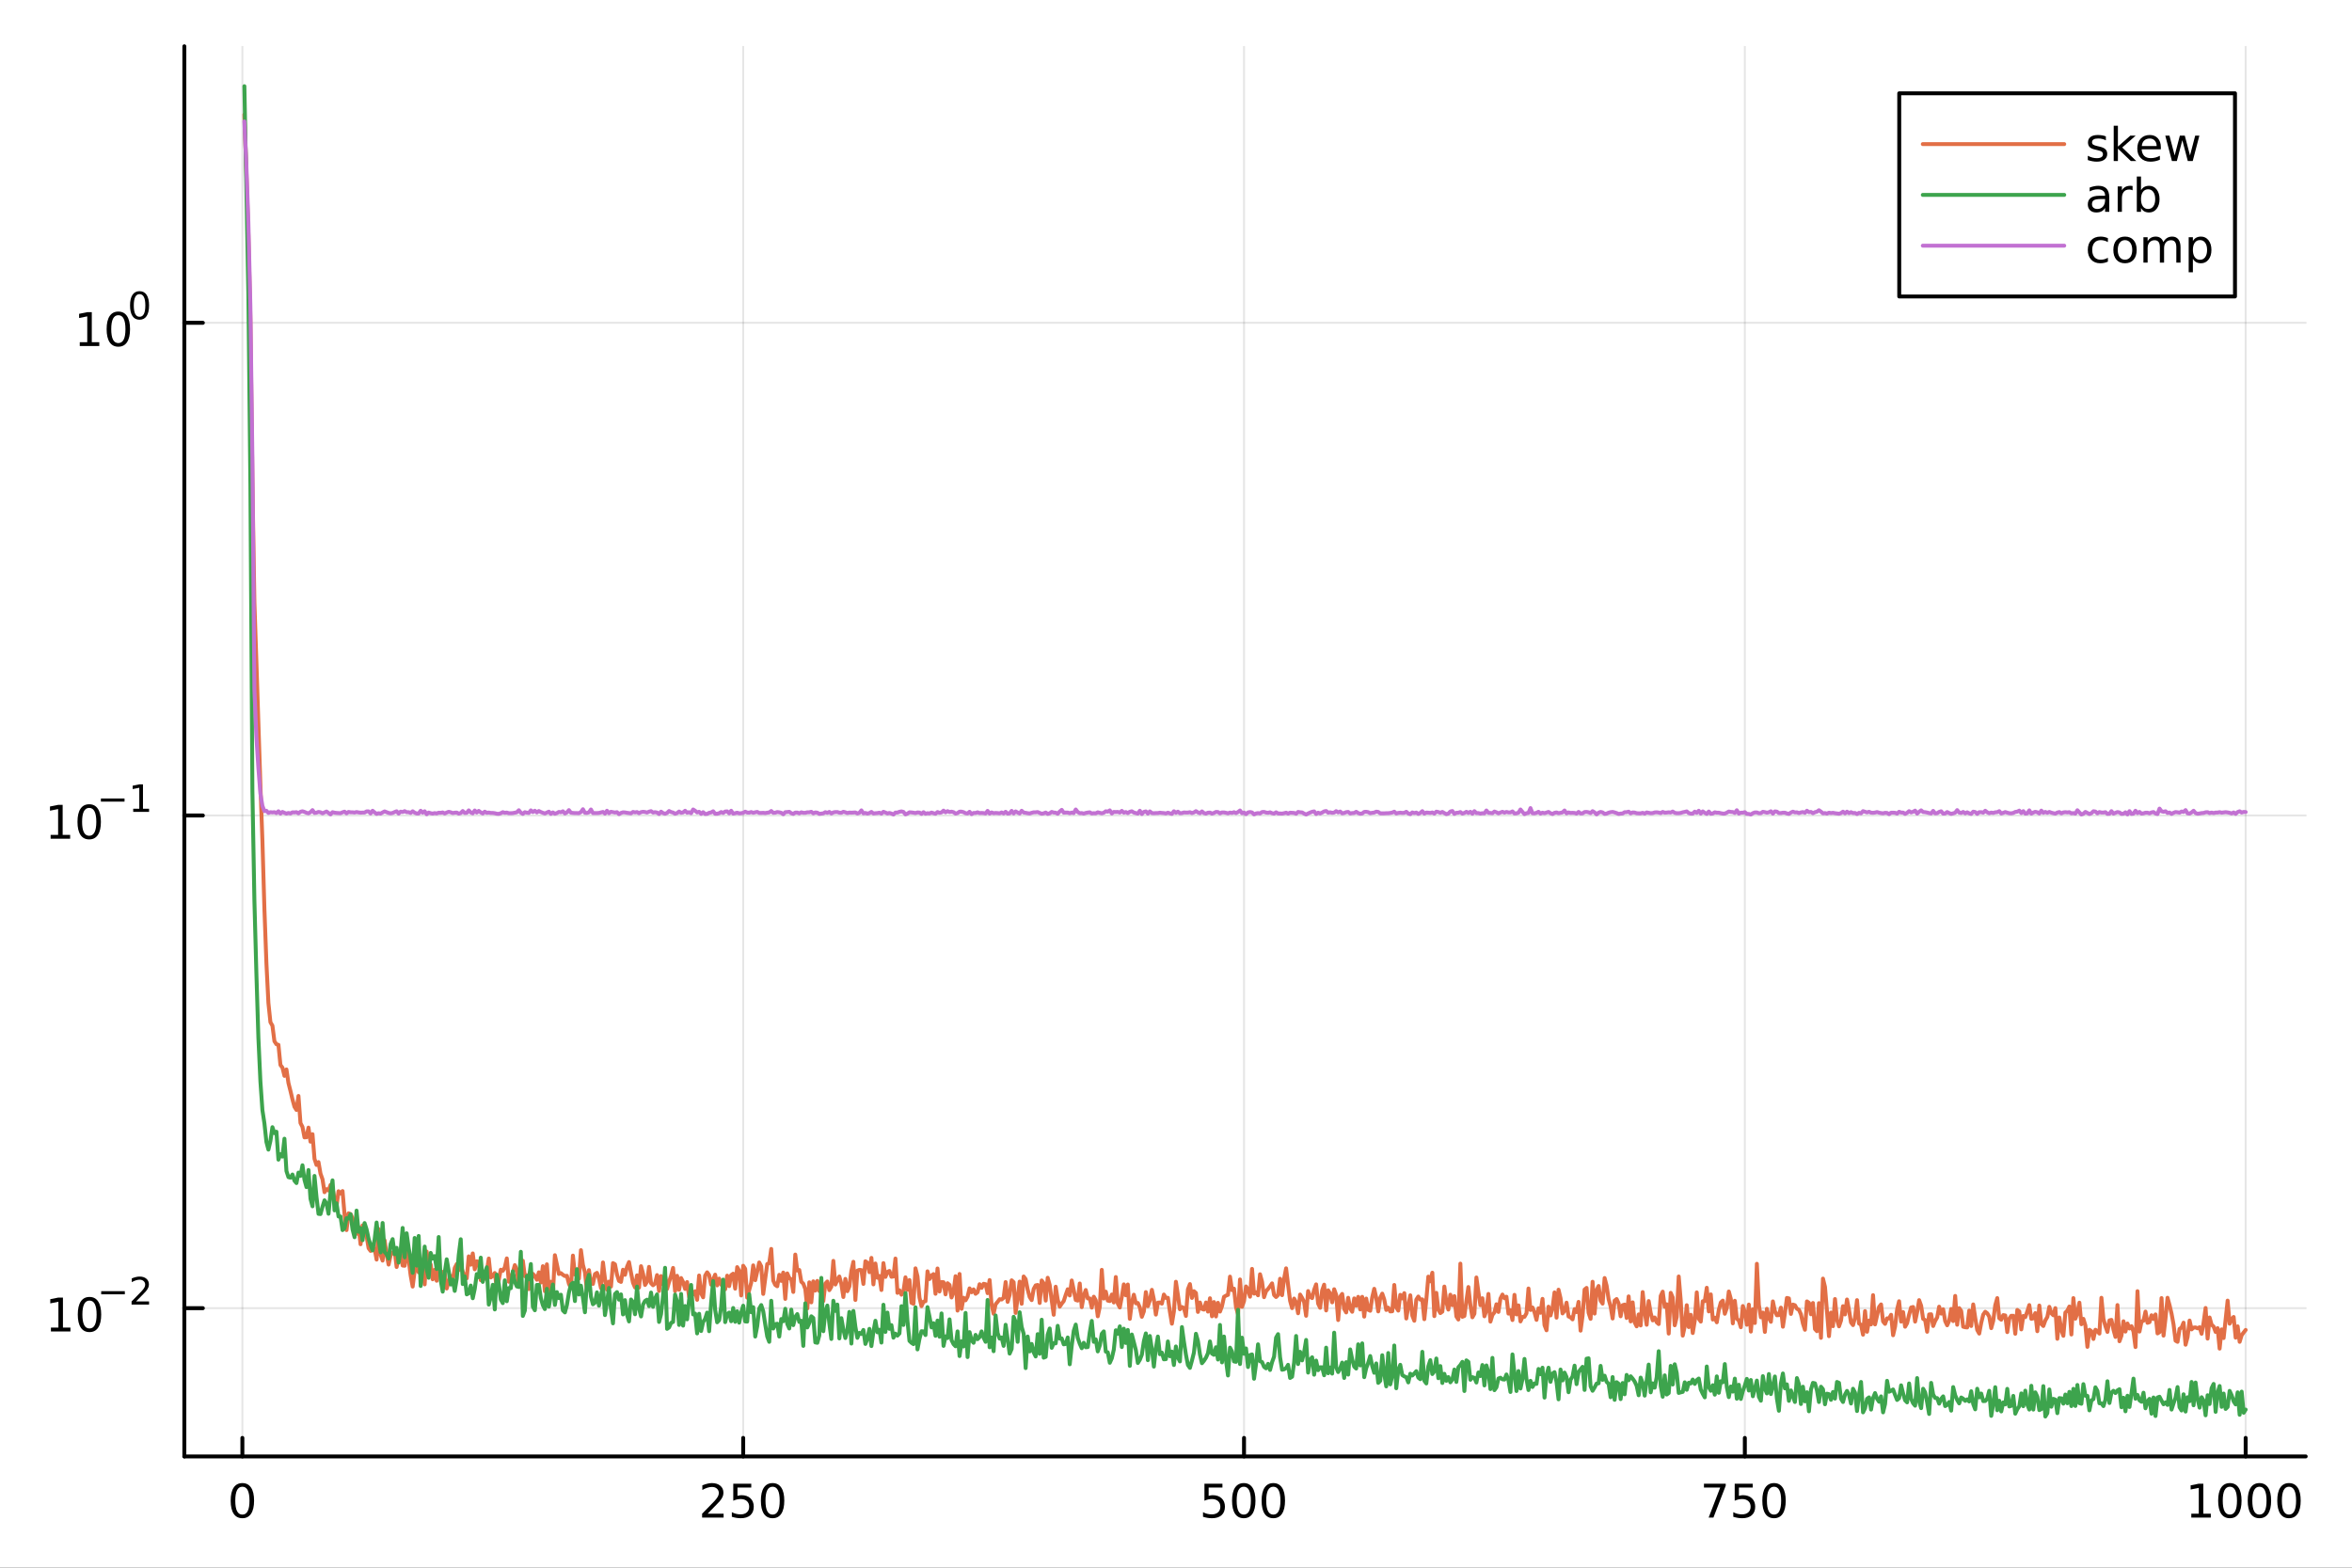 <?xml version="1.0" encoding="utf-8"?>
<svg xmlns="http://www.w3.org/2000/svg" xmlns:xlink="http://www.w3.org/1999/xlink" width="600" height="400" viewBox="0 0 2400 1600">
<rect x="0" y="0" width="2400" height="1600" fill="#333333" stroke="none"/>
<defs>
  <clipPath id="clip430">
    <rect x="0" y="0" width="2400" height="1600"/>
  </clipPath>
</defs>
<path clip-path="url(#clip430)" d="M0 1600 L2400 1600 L2400 0 L0 0  Z" fill="#ffffff" fill-rule="evenodd" fill-opacity="1"/>
<defs>
  <clipPath id="clip431">
    <rect x="480" y="0" width="1681" height="1600"/>
  </clipPath>
</defs>
<path clip-path="url(#clip430)" d="M188.104 1486.45 L2352.76 1486.45 L2352.76 47.244 L188.104 47.244  Z" fill="#ffffff" fill-rule="evenodd" fill-opacity="1"/>
<defs>
  <clipPath id="clip432">
    <rect x="188" y="47" width="2166" height="1440"/>
  </clipPath>
</defs>
<polyline clip-path="url(#clip432)" style="stroke:#000000; stroke-linecap:round; stroke-linejoin:round; stroke-width:2; stroke-opacity:0.1; fill:none" points="247.324,1486.45 247.324,47.244 "/>
<polyline clip-path="url(#clip432)" style="stroke:#000000; stroke-linecap:round; stroke-linejoin:round; stroke-width:2; stroke-opacity:0.1; fill:none" points="758.366,1486.45 758.366,47.244 "/>
<polyline clip-path="url(#clip432)" style="stroke:#000000; stroke-linecap:round; stroke-linejoin:round; stroke-width:2; stroke-opacity:0.1; fill:none" points="1269.41,1486.45 1269.41,47.244 "/>
<polyline clip-path="url(#clip432)" style="stroke:#000000; stroke-linecap:round; stroke-linejoin:round; stroke-width:2; stroke-opacity:0.1; fill:none" points="1780.45,1486.45 1780.45,47.244 "/>
<polyline clip-path="url(#clip432)" style="stroke:#000000; stroke-linecap:round; stroke-linejoin:round; stroke-width:2; stroke-opacity:0.1; fill:none" points="2291.49,1486.45 2291.49,47.244 "/>
<polyline clip-path="url(#clip430)" style="stroke:#000000; stroke-linecap:round; stroke-linejoin:round; stroke-width:4; stroke-opacity:1; fill:none" points="188.104,1486.45 2352.76,1486.45 "/>
<polyline clip-path="url(#clip430)" style="stroke:#000000; stroke-linecap:round; stroke-linejoin:round; stroke-width:4; stroke-opacity:1; fill:none" points="247.324,1486.45 247.324,1467.55 "/>
<polyline clip-path="url(#clip430)" style="stroke:#000000; stroke-linecap:round; stroke-linejoin:round; stroke-width:4; stroke-opacity:1; fill:none" points="758.366,1486.45 758.366,1467.55 "/>
<polyline clip-path="url(#clip430)" style="stroke:#000000; stroke-linecap:round; stroke-linejoin:round; stroke-width:4; stroke-opacity:1; fill:none" points="1269.41,1486.45 1269.41,1467.55 "/>
<polyline clip-path="url(#clip430)" style="stroke:#000000; stroke-linecap:round; stroke-linejoin:round; stroke-width:4; stroke-opacity:1; fill:none" points="1780.45,1486.45 1780.45,1467.55 "/>
<polyline clip-path="url(#clip430)" style="stroke:#000000; stroke-linecap:round; stroke-linejoin:round; stroke-width:4; stroke-opacity:1; fill:none" points="2291.49,1486.45 2291.49,1467.55 "/>
<path clip-path="url(#clip430)" d="M247.324 1517.37 Q243.713 1517.37 241.884 1520.93 Q240.078 1524.47 240.078 1531.6 Q240.078 1538.71 241.884 1542.27 Q243.713 1545.82 247.324 1545.82 Q250.958 1545.82 252.763 1542.27 Q254.592 1538.71 254.592 1531.6 Q254.592 1524.47 252.763 1520.93 Q250.958 1517.37 247.324 1517.37 M247.324 1513.66 Q253.134 1513.66 256.189 1518.27 Q259.268 1522.85 259.268 1531.6 Q259.268 1540.33 256.189 1544.94 Q253.134 1549.52 247.324 1549.52 Q241.514 1549.52 238.435 1544.94 Q235.379 1540.33 235.379 1531.6 Q235.379 1522.85 238.435 1518.27 Q241.514 1513.66 247.324 1513.66 Z" fill="#000000" fill-rule="nonzero" fill-opacity="1" /><path clip-path="url(#clip430)" d="M722.058 1544.91 L738.378 1544.91 L738.378 1548.85 L716.433 1548.85 L716.433 1544.91 Q719.095 1542.16 723.679 1537.53 Q728.285 1532.88 729.466 1531.53 Q731.711 1529.01 732.59 1527.27 Q733.493 1525.51 733.493 1523.82 Q733.493 1521.07 731.549 1519.33 Q729.628 1517.6 726.526 1517.6 Q724.327 1517.6 721.873 1518.36 Q719.442 1519.13 716.665 1520.68 L716.665 1515.95 Q719.489 1514.82 721.942 1514.24 Q724.396 1513.66 726.433 1513.66 Q731.803 1513.66 734.998 1516.35 Q738.192 1519.03 738.192 1523.52 Q738.192 1525.65 737.382 1527.57 Q736.595 1529.47 734.489 1532.07 Q733.91 1532.74 730.808 1535.95 Q727.706 1539.15 722.058 1544.91 Z" fill="#000000" fill-rule="nonzero" fill-opacity="1" /><path clip-path="url(#clip430)" d="M748.239 1514.29 L766.595 1514.29 L766.595 1518.22 L752.521 1518.22 L752.521 1526.7 Q753.539 1526.35 754.558 1526.19 Q755.576 1526 756.595 1526 Q762.382 1526 765.762 1529.17 Q769.141 1532.34 769.141 1537.76 Q769.141 1543.34 765.669 1546.44 Q762.197 1549.52 755.877 1549.52 Q753.701 1549.52 751.433 1549.15 Q749.188 1548.78 746.78 1548.04 L746.78 1543.34 Q748.864 1544.47 751.086 1545.03 Q753.308 1545.58 755.785 1545.58 Q759.789 1545.58 762.127 1543.48 Q764.465 1541.37 764.465 1537.76 Q764.465 1534.15 762.127 1532.04 Q759.789 1529.94 755.785 1529.94 Q753.91 1529.94 752.035 1530.35 Q750.183 1530.77 748.239 1531.65 L748.239 1514.29 Z" fill="#000000" fill-rule="nonzero" fill-opacity="1" /><path clip-path="url(#clip430)" d="M788.354 1517.37 Q784.743 1517.37 782.914 1520.93 Q781.109 1524.47 781.109 1531.6 Q781.109 1538.71 782.914 1542.27 Q784.743 1545.82 788.354 1545.82 Q791.988 1545.82 793.794 1542.27 Q795.623 1538.71 795.623 1531.6 Q795.623 1524.47 793.794 1520.93 Q791.988 1517.37 788.354 1517.37 M788.354 1513.66 Q794.164 1513.66 797.22 1518.27 Q800.298 1522.85 800.298 1531.6 Q800.298 1540.33 797.22 1544.94 Q794.164 1549.52 788.354 1549.52 Q782.544 1549.52 779.465 1544.94 Q776.41 1540.33 776.41 1531.6 Q776.41 1522.85 779.465 1518.27 Q782.544 1513.66 788.354 1513.66 Z" fill="#000000" fill-rule="nonzero" fill-opacity="1" /><path clip-path="url(#clip430)" d="M1229.03 1514.29 L1247.38 1514.29 L1247.38 1518.22 L1233.31 1518.22 L1233.31 1526.7 Q1234.33 1526.35 1235.35 1526.19 Q1236.36 1526 1237.38 1526 Q1243.17 1526 1246.55 1529.17 Q1249.93 1532.34 1249.93 1537.76 Q1249.93 1543.34 1246.46 1546.44 Q1242.98 1549.52 1236.67 1549.52 Q1234.49 1549.52 1232.22 1549.15 Q1229.98 1548.78 1227.57 1548.04 L1227.57 1543.34 Q1229.65 1544.47 1231.87 1545.03 Q1234.1 1545.58 1236.57 1545.58 Q1240.58 1545.58 1242.92 1543.48 Q1245.25 1541.37 1245.25 1537.76 Q1245.25 1534.15 1242.92 1532.04 Q1240.58 1529.94 1236.57 1529.94 Q1234.7 1529.94 1232.82 1530.35 Q1230.97 1530.77 1229.03 1531.65 L1229.03 1514.29 Z" fill="#000000" fill-rule="nonzero" fill-opacity="1" /><path clip-path="url(#clip430)" d="M1269.14 1517.37 Q1265.53 1517.37 1263.7 1520.93 Q1261.9 1524.47 1261.9 1531.6 Q1261.9 1538.71 1263.7 1542.27 Q1265.53 1545.82 1269.14 1545.82 Q1272.78 1545.82 1274.58 1542.27 Q1276.41 1538.71 1276.41 1531.6 Q1276.41 1524.47 1274.58 1520.93 Q1272.78 1517.37 1269.14 1517.37 M1269.14 1513.66 Q1274.95 1513.66 1278.01 1518.27 Q1281.09 1522.85 1281.09 1531.6 Q1281.09 1540.33 1278.01 1544.94 Q1274.95 1549.52 1269.14 1549.52 Q1263.33 1549.52 1260.25 1544.94 Q1257.2 1540.33 1257.2 1531.6 Q1257.2 1522.85 1260.25 1518.27 Q1263.33 1513.66 1269.14 1513.66 Z" fill="#000000" fill-rule="nonzero" fill-opacity="1" /><path clip-path="url(#clip430)" d="M1299.3 1517.37 Q1295.69 1517.37 1293.86 1520.93 Q1292.06 1524.47 1292.06 1531.6 Q1292.06 1538.71 1293.86 1542.27 Q1295.69 1545.82 1299.3 1545.82 Q1302.94 1545.82 1304.74 1542.27 Q1306.57 1538.71 1306.57 1531.6 Q1306.57 1524.47 1304.74 1520.93 Q1302.94 1517.37 1299.3 1517.37 M1299.3 1513.66 Q1305.11 1513.66 1308.17 1518.27 Q1311.25 1522.85 1311.25 1531.6 Q1311.25 1540.33 1308.17 1544.94 Q1305.11 1549.52 1299.3 1549.52 Q1293.49 1549.52 1290.41 1544.94 Q1287.36 1540.33 1287.36 1531.6 Q1287.36 1522.85 1290.41 1518.27 Q1293.49 1513.66 1299.3 1513.66 Z" fill="#000000" fill-rule="nonzero" fill-opacity="1" /><path clip-path="url(#clip430)" d="M1738.73 1514.29 L1760.95 1514.29 L1760.95 1516.28 L1748.4 1548.85 L1743.52 1548.85 L1755.32 1518.22 L1738.73 1518.22 L1738.73 1514.29 Z" fill="#000000" fill-rule="nonzero" fill-opacity="1" /><path clip-path="url(#clip430)" d="M1770.11 1514.29 L1788.47 1514.29 L1788.47 1518.22 L1774.4 1518.22 L1774.4 1526.7 Q1775.42 1526.35 1776.43 1526.19 Q1777.45 1526 1778.47 1526 Q1784.26 1526 1787.64 1529.17 Q1791.02 1532.34 1791.02 1537.76 Q1791.02 1543.34 1787.54 1546.44 Q1784.07 1549.52 1777.75 1549.52 Q1775.58 1549.52 1773.31 1549.15 Q1771.06 1548.78 1768.66 1548.04 L1768.66 1543.34 Q1770.74 1544.47 1772.96 1545.03 Q1775.18 1545.58 1777.66 1545.58 Q1781.67 1545.58 1784 1543.48 Q1786.34 1541.37 1786.34 1537.76 Q1786.34 1534.15 1784 1532.04 Q1781.67 1529.94 1777.66 1529.94 Q1775.79 1529.94 1773.91 1530.35 Q1772.06 1530.77 1770.11 1531.65 L1770.11 1514.29 Z" fill="#000000" fill-rule="nonzero" fill-opacity="1" /><path clip-path="url(#clip430)" d="M1810.23 1517.37 Q1806.62 1517.37 1804.79 1520.93 Q1802.98 1524.47 1802.98 1531.6 Q1802.98 1538.71 1804.79 1542.27 Q1806.62 1545.82 1810.23 1545.82 Q1813.86 1545.82 1815.67 1542.27 Q1817.5 1538.71 1817.5 1531.6 Q1817.5 1524.47 1815.67 1520.93 Q1813.86 1517.37 1810.23 1517.37 M1810.23 1513.66 Q1816.04 1513.66 1819.1 1518.27 Q1822.17 1522.85 1822.17 1531.6 Q1822.17 1540.33 1819.1 1544.94 Q1816.04 1549.52 1810.23 1549.52 Q1804.42 1549.52 1801.34 1544.94 Q1798.29 1540.33 1798.29 1531.6 Q1798.29 1522.85 1801.34 1518.27 Q1804.42 1513.66 1810.23 1513.66 Z" fill="#000000" fill-rule="nonzero" fill-opacity="1" /><path clip-path="url(#clip430)" d="M2236.02 1544.91 L2243.66 1544.91 L2243.66 1518.55 L2235.35 1520.21 L2235.35 1515.95 L2243.61 1514.29 L2248.29 1514.29 L2248.29 1544.91 L2255.93 1544.91 L2255.93 1548.85 L2236.02 1548.85 L2236.02 1544.91 Z" fill="#000000" fill-rule="nonzero" fill-opacity="1" /><path clip-path="url(#clip430)" d="M2275.37 1517.37 Q2271.76 1517.37 2269.93 1520.93 Q2268.12 1524.47 2268.12 1531.6 Q2268.12 1538.71 2269.93 1542.27 Q2271.76 1545.82 2275.37 1545.82 Q2279 1545.82 2280.81 1542.27 Q2282.64 1538.71 2282.64 1531.6 Q2282.64 1524.47 2280.81 1520.93 Q2279 1517.37 2275.37 1517.37 M2275.37 1513.66 Q2281.18 1513.66 2284.24 1518.27 Q2287.31 1522.85 2287.31 1531.6 Q2287.31 1540.33 2284.24 1544.94 Q2281.18 1549.52 2275.37 1549.52 Q2269.56 1549.52 2266.48 1544.94 Q2263.43 1540.33 2263.43 1531.6 Q2263.43 1522.85 2266.48 1518.27 Q2269.56 1513.66 2275.37 1513.66 Z" fill="#000000" fill-rule="nonzero" fill-opacity="1" /><path clip-path="url(#clip430)" d="M2305.53 1517.37 Q2301.92 1517.37 2300.09 1520.93 Q2298.29 1524.47 2298.29 1531.6 Q2298.29 1538.71 2300.09 1542.27 Q2301.92 1545.82 2305.53 1545.82 Q2309.17 1545.82 2310.97 1542.27 Q2312.8 1538.71 2312.8 1531.6 Q2312.8 1524.47 2310.97 1520.93 Q2309.17 1517.37 2305.53 1517.37 M2305.53 1513.66 Q2311.34 1513.66 2314.4 1518.27 Q2317.48 1522.85 2317.48 1531.6 Q2317.48 1540.33 2314.4 1544.94 Q2311.34 1549.52 2305.53 1549.52 Q2299.72 1549.52 2296.64 1544.94 Q2293.59 1540.33 2293.59 1531.6 Q2293.59 1522.85 2296.64 1518.27 Q2299.72 1513.66 2305.53 1513.66 Z" fill="#000000" fill-rule="nonzero" fill-opacity="1" /><path clip-path="url(#clip430)" d="M2335.69 1517.37 Q2332.08 1517.37 2330.25 1520.93 Q2328.45 1524.47 2328.45 1531.6 Q2328.45 1538.71 2330.25 1542.27 Q2332.08 1545.82 2335.69 1545.82 Q2339.33 1545.82 2341.13 1542.27 Q2342.96 1538.71 2342.96 1531.6 Q2342.96 1524.47 2341.13 1520.93 Q2339.33 1517.37 2335.69 1517.37 M2335.69 1513.66 Q2341.5 1513.66 2344.56 1518.27 Q2347.64 1522.85 2347.64 1531.6 Q2347.64 1540.33 2344.56 1544.94 Q2341.5 1549.52 2335.69 1549.52 Q2329.88 1549.52 2326.8 1544.94 Q2323.75 1540.33 2323.75 1531.6 Q2323.75 1522.85 2326.8 1518.27 Q2329.88 1513.66 2335.69 1513.66 Z" fill="#000000" fill-rule="nonzero" fill-opacity="1" /><polyline clip-path="url(#clip432)" style="stroke:#000000; stroke-linecap:round; stroke-linejoin:round; stroke-width:2; stroke-opacity:0.1; fill:none" points="188.104,1335.15 2352.76,1335.15 "/>
<polyline clip-path="url(#clip432)" style="stroke:#000000; stroke-linecap:round; stroke-linejoin:round; stroke-width:2; stroke-opacity:0.1; fill:none" points="188.104,832.301 2352.76,832.301 "/>
<polyline clip-path="url(#clip432)" style="stroke:#000000; stroke-linecap:round; stroke-linejoin:round; stroke-width:2; stroke-opacity:0.1; fill:none" points="188.104,329.454 2352.76,329.454 "/>
<polyline clip-path="url(#clip430)" style="stroke:#000000; stroke-linecap:round; stroke-linejoin:round; stroke-width:4; stroke-opacity:1; fill:none" points="188.104,1486.45 188.104,47.244 "/>
<polyline clip-path="url(#clip430)" style="stroke:#000000; stroke-linecap:round; stroke-linejoin:round; stroke-width:4; stroke-opacity:1; fill:none" points="188.104,1335.15 207.002,1335.15 "/>
<polyline clip-path="url(#clip430)" style="stroke:#000000; stroke-linecap:round; stroke-linejoin:round; stroke-width:4; stroke-opacity:1; fill:none" points="188.104,832.301 207.002,832.301 "/>
<polyline clip-path="url(#clip430)" style="stroke:#000000; stroke-linecap:round; stroke-linejoin:round; stroke-width:4; stroke-opacity:1; fill:none" points="188.104,329.454 207.002,329.454 "/>
<path clip-path="url(#clip430)" d="M51.964 1354.94 L59.603 1354.94 L59.603 1328.58 L51.293 1330.24 L51.293 1325.98 L59.557 1324.32 L64.233 1324.32 L64.233 1354.94 L71.872 1354.94 L71.872 1358.88 L51.964 1358.88 L51.964 1354.94 Z" fill="#000000" fill-rule="nonzero" fill-opacity="1" /><path clip-path="url(#clip430)" d="M91.316 1327.39 Q87.705 1327.39 85.876 1330.96 Q84.071 1334.5 84.071 1341.63 Q84.071 1348.74 85.876 1352.3 Q87.705 1355.84 91.316 1355.84 Q94.95 1355.84 96.756 1352.3 Q98.585 1348.74 98.585 1341.63 Q98.585 1334.5 96.756 1330.96 Q94.95 1327.39 91.316 1327.39 M91.316 1323.69 Q97.126 1323.69 100.182 1328.3 Q103.26 1332.88 103.26 1341.63 Q103.26 1350.36 100.182 1354.96 Q97.126 1359.55 91.316 1359.55 Q85.506 1359.55 82.427 1354.96 Q79.372 1350.36 79.372 1341.63 Q79.372 1332.88 82.427 1328.3 Q85.506 1323.69 91.316 1323.69 Z" fill="#000000" fill-rule="nonzero" fill-opacity="1" /><path clip-path="url(#clip430)" d="M103.26 1317.79 L127.372 1317.79 L127.372 1320.99 L103.26 1320.99 L103.26 1317.79 Z" fill="#000000" fill-rule="nonzero" fill-opacity="1" /><path clip-path="url(#clip430)" d="M138.845 1328.27 L152.104 1328.27 L152.104 1331.47 L134.274 1331.47 L134.274 1328.27 Q136.437 1326.03 140.161 1322.27 Q143.904 1318.49 144.863 1317.4 Q146.688 1315.35 147.402 1313.94 Q148.136 1312.51 148.136 1311.13 Q148.136 1308.9 146.556 1307.49 Q144.995 1306.07 142.475 1306.07 Q140.688 1306.07 138.694 1306.7 Q136.719 1307.32 134.462 1308.58 L134.462 1304.74 Q136.757 1303.82 138.751 1303.35 Q140.744 1302.88 142.399 1302.88 Q146.763 1302.88 149.358 1305.06 Q151.954 1307.24 151.954 1310.89 Q151.954 1312.62 151.295 1314.18 Q150.656 1315.72 148.944 1317.83 Q148.474 1318.38 145.954 1320.99 Q143.434 1323.58 138.845 1328.27 Z" fill="#000000" fill-rule="nonzero" fill-opacity="1" /><path clip-path="url(#clip430)" d="M51.663 852.093 L59.302 852.093 L59.302 825.728 L50.992 827.394 L50.992 823.135 L59.256 821.469 L63.932 821.469 L63.932 852.093 L71.571 852.093 L71.571 856.029 L51.663 856.029 L51.663 852.093 Z" fill="#000000" fill-rule="nonzero" fill-opacity="1" /><path clip-path="url(#clip430)" d="M91.015 824.547 Q87.404 824.547 85.575 828.112 Q83.77 831.654 83.77 838.783 Q83.77 845.89 85.575 849.455 Q87.404 852.996 91.015 852.996 Q94.649 852.996 96.455 849.455 Q98.284 845.89 98.284 838.783 Q98.284 831.654 96.455 828.112 Q94.649 824.547 91.015 824.547 M91.015 820.844 Q96.825 820.844 99.881 825.45 Q102.959 830.033 102.959 838.783 Q102.959 847.51 99.881 852.117 Q96.825 856.7 91.015 856.7 Q85.205 856.7 82.126 852.117 Q79.071 847.51 79.071 838.783 Q79.071 830.033 82.126 825.45 Q85.205 820.844 91.015 820.844 Z" fill="#000000" fill-rule="nonzero" fill-opacity="1" /><path clip-path="url(#clip430)" d="M102.959 814.945 L127.071 814.945 L127.071 818.142 L102.959 818.142 L102.959 814.945 Z" fill="#000000" fill-rule="nonzero" fill-opacity="1" /><path clip-path="url(#clip430)" d="M135.929 825.421 L142.136 825.421 L142.136 803.999 L135.384 805.353 L135.384 801.892 L142.098 800.538 L145.898 800.538 L145.898 825.421 L152.104 825.421 L152.104 828.618 L135.929 828.618 L135.929 825.421 Z" fill="#000000" fill-rule="nonzero" fill-opacity="1" /><path clip-path="url(#clip430)" d="M81.398 349.246 L89.037 349.246 L89.037 322.881 L80.727 324.547 L80.727 320.288 L88.991 318.621 L93.667 318.621 L93.667 349.246 L101.306 349.246 L101.306 353.181 L81.398 353.181 L81.398 349.246 Z" fill="#000000" fill-rule="nonzero" fill-opacity="1" /><path clip-path="url(#clip430)" d="M120.75 321.7 Q117.139 321.7 115.31 325.265 Q113.505 328.806 113.505 335.936 Q113.505 343.043 115.31 346.607 Q117.139 350.149 120.75 350.149 Q124.384 350.149 126.19 346.607 Q128.019 343.043 128.019 335.936 Q128.019 328.806 126.19 325.265 Q124.384 321.7 120.75 321.7 M120.75 317.996 Q126.56 317.996 129.616 322.603 Q132.695 327.186 132.695 335.936 Q132.695 344.663 129.616 349.269 Q126.56 353.853 120.75 353.853 Q114.94 353.853 111.861 349.269 Q108.806 344.663 108.806 335.936 Q108.806 327.186 111.861 322.603 Q114.94 317.996 120.75 317.996 Z" fill="#000000" fill-rule="nonzero" fill-opacity="1" /><path clip-path="url(#clip430)" d="M142.399 300.192 Q139.465 300.192 137.98 303.089 Q136.513 305.966 136.513 311.759 Q136.513 317.533 137.98 320.43 Q139.465 323.307 142.399 323.307 Q145.352 323.307 146.819 320.43 Q148.305 317.533 148.305 311.759 Q148.305 305.966 146.819 303.089 Q145.352 300.192 142.399 300.192 M142.399 297.183 Q147.12 297.183 149.603 300.926 Q152.104 304.65 152.104 311.759 Q152.104 318.85 149.603 322.592 Q147.12 326.316 142.399 326.316 Q137.679 326.316 135.177 322.592 Q132.695 318.85 132.695 311.759 Q132.695 304.65 135.177 300.926 Q137.679 297.183 142.399 297.183 Z" fill="#000000" fill-rule="nonzero" fill-opacity="1" /><polyline clip-path="url(#clip432)" style="stroke:#e26f46; stroke-linecap:round; stroke-linejoin:round; stroke-width:4; stroke-opacity:1; fill:none" points="249.368,116.916 251.412,175.748 253.456,240.055 255.5,325.858 257.545,489.528 259.589,614.981 261.633,675.583 263.677,738.452 265.721,801.335 267.765,857.776 269.81,927.603 271.854,983.061 273.898,1023.7 275.942,1043.29 277.986,1046.82 280.03,1062.69 282.075,1065.77 284.119,1066.35 286.163,1086.95 288.207,1089.65 290.251,1098.03 292.295,1091.49 294.34,1105.35 296.384,1113.41 298.428,1122.03 300.472,1129.57 302.516,1132.84 304.56,1118.54 306.605,1146.17 308.649,1150.14 310.693,1160.82 312.737,1160.67 314.781,1150.85 316.825,1165.21 318.87,1157.55 320.914,1182.73 322.958,1188.96 325.002,1186.07 327.046,1197.83 329.09,1203.6 331.135,1216.76 333.179,1213.68 335.223,1215.02 337.267,1209.33 339.311,1212.53 341.355,1224.05 343.4,1230.97 345.444,1215.79 347.488,1218.12 349.532,1215.6 351.576,1239.51 353.62,1255.45 355.665,1238.33 357.709,1239.08 359.753,1243.3 361.797,1252.12 363.841,1259.18 365.885,1252.24 367.93,1269.92 369.974,1250.65 372.018,1251.67 374.062,1261.55 376.106,1273.91 378.15,1276.69 380.195,1274.79 382.239,1274.41 384.283,1285.54 386.327,1254.41 388.371,1280.55 390.415,1286.6 392.46,1265.87 394.504,1280.29 396.548,1290.64 398.592,1281.2 400.636,1278.36 402.681,1276.44 404.725,1293.1 406.769,1283.03 408.813,1279.52 410.857,1291.6 412.901,1291.87 414.946,1277.59 416.99,1285.67 419.034,1301.65 421.078,1313.09 423.122,1297.27 425.166,1292.28 427.211,1298.53 429.255,1292.69 431.299,1296.15 433.343,1310.85 435.387,1277.33 437.431,1293.93 439.476,1290.51 441.52,1305.69 443.564,1296.01 445.608,1307.15 447.652,1293.24 449.696,1301.37 451.741,1298.11 453.785,1299.24 455.829,1315.06 457.873,1308.03 459.917,1302.22 461.961,1306.86 464.006,1294.07 466.05,1290.1 468.094,1296.29 470.138,1291.46 472.182,1297.97 474.226,1302.65 476.271,1304.67 478.315,1282.25 480.359,1290.78 482.403,1279.26 484.447,1295.45 486.491,1287.27 488.536,1287.81 490.58,1306.57 492.624,1298.39 494.668,1305.11 496.712,1297.69 498.756,1284.48 500.801,1303.81 502.845,1302.08 504.889,1299.24 506.933,1314.61 508.977,1306.13 511.021,1295.87 513.066,1296.99 515.11,1293.52 517.154,1284.35 519.198,1308.18 521.242,1304.53 523.286,1298.53 525.331,1291.19 527.375,1295.59 529.419,1312.04 531.463,1299.66 533.507,1286.74 535.551,1302.51 537.596,1301.51 539.64,1315.67 541.684,1308.03 543.728,1300.09 545.772,1302.22 547.816,1306.13 549.861,1298.53 551.905,1308.92 553.949,1292.28 555.993,1317.81 558.037,1290.37 560.081,1316.89 562.126,1308.18 564.17,1321.07 566.214,1281.07 568.258,1290.51 570.302,1300.23 572.346,1299.38 574.391,1301.08 576.435,1302.37 578.479,1302.08 580.523,1310.25 582.567,1314.61 584.612,1281.46 586.656,1300.8 588.7,1301.51 590.744,1304.96 592.788,1275.93 594.832,1290.92 596.877,1298.53 598.921,1317.2 600.965,1296.29 603.009,1309.36 605.053,1310.4 607.097,1300.37 609.142,1299.09 611.186,1304.82 613.23,1314.61 615.274,1288.48 617.318,1305.11 619.362,1316.28 621.407,1308.03 623.451,1313.09 625.495,1289.15 627.539,1290.37 629.583,1300.8 631.627,1307.3 633.672,1308.33 635.716,1295.87 637.76,1301.08 639.804,1292.97 641.848,1288.08 643.892,1299.09 645.937,1309.21 647.981,1314 650.025,1301.65 652.069,1314.15 654.113,1292.28 656.157,1299.8 658.202,1311.44 660.246,1308.18 662.29,1292.97 664.334,1309.66 666.378,1311.74 668.422,1309.95 670.467,1301.37 672.511,1317.66 674.555,1302.37 676.599,1310.7 678.643,1301.94 680.687,1315.52 682.732,1308.18 684.776,1302.08 686.82,1294.07 688.864,1317.81 690.908,1302.08 692.952,1316.43 694.997,1304.38 697.041,1308.47 699.085,1315.52 701.129,1308.47 703.173,1323.58 705.217,1318.12 707.262,1321.23 709.306,1317.81 711.35,1326.61 713.394,1301.79 715.438,1319.98 717.482,1324.06 719.527,1301.94 721.571,1298.53 723.615,1301.37 725.659,1311.15 727.703,1305.84 729.747,1300.94 731.792,1311.89 733.836,1304.96 735.88,1311 737.924,1313.4 739.968,1315.82 742.012,1301.94 744.057,1312.64 746.101,1301.37 748.145,1299.94 750.189,1315.21 752.233,1293.24 754.277,1296.99 756.322,1322.17 758.366,1291.87 760.41,1295.04 762.454,1324.38 764.498,1316.59 766.542,1309.07 768.587,1291.46 770.631,1306.57 772.675,1297.69 774.719,1288.48 776.763,1292.42 778.808,1320.6 780.852,1305.11 782.896,1290.1 784.94,1289.15 786.984,1274.66 789.028,1307.01 791.073,1311.44 793.117,1312.79 795.161,1301.08 797.205,1307.3 799.249,1298.81 801.293,1325.65 803.338,1299.66 805.382,1304.38 807.426,1305.69 809.47,1318.58 811.514,1280.42 813.558,1296.71 815.603,1296.15 817.647,1308.18 819.691,1310.1 821.735,1315.67 823.779,1335.43 825.823,1308.77 827.868,1329.19 829.912,1307.74 831.956,1317.2 834,1307.3 836.044,1317.66 838.088,1311.44 840.133,1327.89 842.177,1310.1 844.221,1307.89 846.265,1316.74 848.309,1313.24 850.353,1286.87 852.398,1311 854.442,1306.57 856.486,1302.8 858.53,1310.55 860.574,1323.74 862.618,1305.25 864.663,1317.81 866.707,1312.94 868.751,1297.13 870.795,1287.81 872.839,1326.77 874.883,1296.85 876.928,1296.01 878.972,1296.29 881.016,1310.4 883.06,1287.27 885.104,1288.75 887.148,1298.39 889.193,1283.82 891.237,1310.85 893.281,1289.56 895.325,1304.1 897.369,1302.22 899.413,1316.59 901.458,1289.15 903.502,1303.23 905.546,1298.11 907.59,1297.13 909.634,1303.09 911.678,1302.8 913.723,1284.48 915.767,1319.51 917.811,1316.89 919.855,1321.38 921.899,1317.66 923.943,1303.66 925.988,1316.43 928.032,1306.42 930.076,1329.67 932.12,1330.65 934.164,1294.48 936.208,1302.65 938.253,1324.38 940.297,1333.11 942.341,1328.54 944.385,1328.05 946.429,1297.55 948.473,1305.4 950.518,1301.79 952.562,1300.37 954.606,1320.45 956.65,1294.62 958.694,1318.12 960.739,1308.47 962.783,1308.62 964.827,1321.07 966.871,1309.66 968.915,1311.44 970.959,1324.22 973.004,1318.58 975.048,1302.51 977.092,1337.61 979.136,1300.23 981.18,1335.77 983.224,1324.53 985.269,1327.09 987.313,1323.43 989.357,1314.91 991.401,1318.89 993.445,1315.97 995.489,1320.45 997.534,1318.89 999.578,1310.7 1001.62,1314.45 1003.67,1310.25 1005.71,1310.7 1007.75,1319.82 1009.8,1306.42 1011.84,1331.8 1013.89,1340.84 1015.93,1331.14 1017.98,1328.7 1020.02,1325.97 1022.06,1326.29 1024.11,1324.53 1026.15,1308.47 1028.2,1328.7 1030.24,1321.54 1032.28,1306.71 1034.33,1308.62 1036.37,1339.99 1038.42,1324.53 1040.46,1308.03 1042.51,1330.65 1044.55,1302.8 1046.59,1305.55 1048.64,1316.13 1050.68,1323.74 1052.73,1326.93 1054.77,1315.52 1056.81,1311.89 1058.86,1311.44 1060.9,1329.84 1062.95,1306.86 1064.99,1309.81 1067.04,1327.41 1069.08,1304.1 1071.12,1311.44 1073.17,1327.09 1075.21,1341.87 1077.26,1313.24 1079.3,1326.45 1081.34,1333.61 1083.39,1330.49 1085.43,1327.89 1087.48,1321.54 1089.52,1315.82 1091.57,1322.17 1093.61,1306.86 1095.65,1316.59 1097.7,1326.77 1099.74,1327.41 1101.79,1309.95 1103.83,1334.1 1105.87,1322.32 1107.92,1316.59 1109.96,1325.17 1112.01,1325.17 1114.05,1334.6 1116.1,1323.43 1118.14,1327.09 1120.18,1343.42 1122.23,1333.77 1124.27,1296.01 1126.32,1325.33 1128.36,1318.28 1130.4,1327.41 1132.45,1327.89 1134.49,1321.23 1136.54,1329.35 1138.58,1303.37 1140.63,1330.49 1142.67,1334.44 1144.71,1323.58 1146.76,1310.85 1148.8,1322.01 1150.85,1311 1152.89,1346.03 1154.93,1329.51 1156.98,1321.38 1159.02,1330.16 1161.07,1329.84 1163.11,1334.44 1165.16,1343.94 1167.2,1338.46 1169.24,1318.74 1171.29,1333.11 1173.33,1327.09 1175.38,1316.43 1177.42,1326.29 1179.46,1341.7 1181.51,1329.51 1183.55,1329.35 1185.6,1330.49 1187.64,1321.23 1189.69,1324.69 1191.73,1324.53 1193.77,1338.63 1195.82,1350.99 1197.86,1338.46 1199.91,1308.18 1201.95,1321.7 1203.99,1336.27 1206.04,1333.94 1208.08,1334.94 1210.13,1343.07 1212.17,1315.82 1214.22,1310.55 1216.26,1324.69 1218.3,1317.81 1220.35,1319.67 1222.39,1338.97 1224.44,1329.35 1226.48,1335.94 1228.52,1336.61 1230.57,1329.35 1232.61,1338.63 1234.66,1325.01 1236.7,1343.42 1238.75,1328.86 1240.79,1343.59 1242.83,1329.67 1244.88,1338.63 1246.92,1333.11 1248.97,1323.58 1251.01,1322.32 1253.05,1321.54 1255.1,1302.94 1257.14,1316.74 1259.19,1315.21 1261.23,1334.1 1263.28,1341.35 1265.32,1305.84 1267.36,1333.77 1269.41,1327.89 1271.45,1312.94 1273.5,1316.13 1275.54,1323.43 1277.58,1295.04 1279.63,1320.29 1281.67,1318.89 1283.72,1322.01 1285.76,1300.51 1287.81,1308.18 1289.85,1323.9 1291.89,1317.81 1293.94,1315.52 1295.98,1312.79 1298.03,1309.81 1300.07,1321.7 1302.11,1323.74 1304.16,1321.7 1306.2,1305.11 1308.25,1321.85 1310.29,1305.11 1312.34,1294.48 1314.38,1311.44 1316.42,1327.57 1318.47,1335.1 1320.51,1325.33 1322.56,1329.19 1324.6,1340.33 1326.64,1321.23 1328.69,1324.69 1330.73,1328.86 1332.78,1342.9 1334.82,1317.66 1336.87,1323.58 1338.91,1324.85 1340.95,1316.43 1343,1310.85 1345.04,1330.49 1347.09,1334.77 1349.13,1317.05 1351.17,1311.15 1353.22,1337.45 1355.26,1316.89 1357.31,1320.13 1359.35,1329.19 1361.4,1315.82 1363.44,1321.54 1365.48,1347.26 1367.53,1323.43 1369.57,1320.6 1371.62,1335.94 1373.66,1339.48 1375.7,1324.53 1377.75,1335.43 1379.79,1338.8 1381.84,1325.17 1383.88,1332.62 1385.93,1323.58 1387.97,1336.44 1390.01,1323.58 1392.06,1343.77 1394.1,1325.33 1396.15,1336.77 1398.19,1337.78 1400.23,1324.06 1402.28,1315.37 1404.32,1324.53 1406.37,1338.46 1408.41,1324.53 1410.46,1320.29 1412.5,1326.29 1414.54,1336.94 1416.59,1334.6 1418.63,1338.46 1420.68,1338.29 1422.72,1311.44 1424.76,1334.27 1426.81,1337.61 1428.85,1321.54 1430.9,1325.17 1432.94,1319.82 1434.99,1345.68 1437.03,1333.28 1439.07,1322.01 1441.12,1342.73 1443.16,1347.97 1445.21,1326.45 1447.25,1323.27 1449.29,1326.45 1451.34,1326.13 1453.38,1346.38 1455.43,1326.45 1457.47,1302.94 1459.52,1307.74 1461.56,1298.95 1463.6,1343.25 1465.65,1319.51 1467.69,1336.61 1469.74,1340.16 1471.78,1338.63 1473.82,1313.09 1475.87,1328.7 1477.91,1336.61 1479.96,1321.38 1482,1332.12 1484.05,1322.8 1486.09,1343.59 1488.13,1346.73 1490.18,1289.69 1492.22,1343.94 1494.27,1343.07 1496.31,1327.89 1498.35,1313.55 1500.4,1332.12 1502.44,1344.46 1504.49,1340.84 1506.53,1303.81 1508.58,1318.74 1510.62,1332.12 1512.66,1325.01 1514.71,1343.42 1516.75,1337.61 1518.8,1320.6 1520.84,1348.85 1522.88,1342.04 1524.93,1339.48 1526.97,1331.14 1529.02,1338.97 1531.06,1325.33 1533.11,1321.23 1535.15,1325.01 1537.19,1323.43 1539.24,1340.67 1541.28,1337.28 1543.33,1347.26 1545.37,1321.54 1547.41,1341.53 1549.46,1332.29 1551.5,1348.67 1553.55,1344.11 1555.59,1343.94 1557.64,1340.33 1559.68,1315.06 1561.72,1336.94 1563.77,1334.44 1565.81,1339.31 1567.86,1347.08 1569.9,1335.27 1571.94,1339.82 1573.99,1325.65 1576.03,1352.43 1578.08,1357.72 1580.12,1333.61 1582.17,1342.56 1584.21,1334.94 1586.25,1319.05 1588.3,1344.81 1590.34,1316.28 1592.39,1325.01 1594.43,1340.5 1596.47,1337.78 1598.52,1329.51 1600.56,1343.59 1602.61,1344.46 1604.65,1346.56 1606.7,1336.1 1608.74,1339.14 1610.78,1328.7 1612.83,1358.09 1614.87,1342.9 1616.92,1316.13 1618.96,1314.45 1621,1339.82 1623.05,1346.03 1625.09,1308.18 1627.14,1340.67 1629.18,1316.74 1631.23,1312.49 1633.27,1327.41 1635.31,1330.49 1637.36,1304.38 1639.4,1312.19 1641.45,1325.97 1643.49,1333.44 1645.53,1345.68 1647.58,1327.41 1649.62,1325.81 1651.67,1330.32 1653.71,1343.42 1655.76,1332.12 1657.8,1331.47 1659.84,1345.16 1661.89,1323.11 1663.93,1348.67 1665.98,1329.19 1668.02,1349.56 1670.06,1353.69 1672.11,1341.53 1674.15,1352.79 1676.2,1318.74 1678.24,1338.8 1680.29,1352.07 1682.33,1327.89 1684.37,1339.99 1686.42,1347.61 1688.46,1344.64 1690.51,1349.56 1692.55,1351.35 1694.59,1322.64 1696.64,1318.28 1698.68,1333.77 1700.73,1331.14 1702.77,1361.07 1704.82,1319.51 1706.86,1324.22 1708.9,1352.61 1710.95,1344.11 1712.99,1302.8 1715.04,1327.41 1717.08,1363.15 1719.13,1353.69 1721.17,1332.12 1723.21,1354.42 1725.26,1341.87 1727.3,1360.51 1729.35,1347.97 1731.39,1319.05 1733.43,1345.86 1735.48,1348.85 1737.52,1328.05 1739.57,1327.89 1741.61,1314.3 1743.66,1338.46 1745.7,1321.07 1747.74,1346.73 1749.79,1344.81 1751.83,1349.56 1753.88,1336.94 1755.92,1329.35 1757.96,1327.41 1760.01,1340.84 1762.05,1334.94 1764.1,1318.12 1766.14,1325.65 1768.19,1350.63 1770.23,1327.57 1772.27,1345.86 1774.32,1347.79 1776.36,1354.6 1778.41,1332.95 1780.45,1338.97 1782.49,1352.07 1784.54,1331.47 1786.58,1359.02 1788.63,1336.27 1790.67,1350.28 1792.72,1289.83 1794.76,1331.8 1796.8,1344.46 1798.85,1339.65 1800.89,1359.39 1802.94,1335.77 1804.98,1345.16 1807.02,1349.03 1809.07,1328.22 1811.11,1338.12 1813.16,1342.38 1815.2,1342.21 1817.25,1334.6 1819.29,1354.06 1821.33,1340.33 1823.38,1324.69 1825.42,1325.17 1827.47,1341.01 1829.51,1331.47 1831.55,1332.12 1833.6,1335.77 1835.64,1336.77 1837.69,1341.35 1839.73,1350.81 1841.78,1357.17 1843.82,1328.22 1845.86,1329.67 1847.91,1341.35 1849.95,1329.84 1852,1356.43 1854.04,1358.65 1856.08,1330 1858.13,1365.43 1860.17,1304.96 1862.22,1313.4 1864.26,1338.29 1866.31,1363.72 1868.35,1339.65 1870.39,1353.51 1872.44,1325.81 1874.48,1346.91 1876.53,1353.69 1878.57,1347.79 1880.61,1333.11 1882.66,1341.53 1884.7,1326.29 1886.75,1336.94 1888.79,1349.74 1890.84,1352.43 1892.88,1344.98 1894.92,1326.93 1896.97,1350.81 1899.01,1352.07 1901.06,1362.2 1903.1,1338.12 1905.14,1359.21 1907.19,1347.79 1909.23,1351.71 1911.28,1321.85 1913.32,1351.71 1915.37,1342.56 1917.41,1333.94 1919.45,1331.3 1921.5,1348.67 1923.54,1351.17 1925.59,1345.51 1927.63,1345.68 1929.67,1341.87 1931.72,1362.77 1933.76,1353.88 1935.81,1336.61 1937.85,1328.05 1939.9,1348.85 1941.94,1339.14 1943.98,1354.06 1946.03,1350.45 1948.07,1341.7 1950.12,1334.44 1952.16,1333.94 1954.2,1348.85 1956.25,1339.31 1958.29,1326.93 1960.34,1332.62 1962.38,1346.03 1964.43,1347.26 1966.47,1359.21 1968.51,1341.53 1970.56,1341.35 1972.6,1353.33 1974.65,1348.14 1976.69,1344.64 1978.73,1333.61 1980.78,1340.67 1982.82,1336.27 1984.87,1348.32 1986.91,1352.61 1988.96,1347.97 1991,1335.94 1993.04,1348.32 1995.09,1322.64 1997.13,1352.07 1999.18,1335.1 2001.22,1337.95 2003.26,1354.06 2005.31,1354.6 2007.35,1354.79 2009.4,1337.61 2011.44,1353.33 2013.49,1331.3 2015.53,1344.98 2017.57,1357.35 2019.62,1361.07 2021.66,1350.1 2023.71,1341.7 2025.75,1338.8 2027.79,1340.33 2029.84,1343.77 2031.88,1355.52 2033.93,1347.97 2035.97,1332.12 2038.02,1324.85 2040.06,1345.33 2042.1,1346.91 2044.15,1342.21 2046.19,1342.56 2048.24,1359.58 2050.28,1345.86 2052.32,1342.9 2054.37,1342.9 2056.41,1361.26 2058.46,1336.94 2060.5,1338.46 2062.55,1356.8 2064.59,1343.07 2066.63,1344.29 2068.68,1338.46 2070.72,1331.96 2072.77,1346.03 2074.81,1345.51 2076.85,1340.16 2078.9,1358.65 2080.94,1332.45 2082.99,1351.35 2085.03,1353.33 2087.08,1347.61 2089.12,1344.11 2091.16,1333.77 2093.21,1340.33 2095.25,1342.38 2097.3,1335.1 2099.34,1366.39 2101.38,1344.64 2103.43,1357.35 2105.47,1363.34 2107.52,1339.65 2109.56,1337.61 2111.61,1333.44 2113.65,1362.01 2115.69,1324.85 2117.74,1345.86 2119.78,1340.16 2121.83,1329.51 2123.87,1351.53 2125.91,1346.03 2127.96,1352.79 2130,1374.62 2132.05,1357.17 2134.09,1358.65 2136.14,1366.58 2138.18,1357.17 2140.22,1358.65 2142.27,1361.07 2144.31,1324.53 2146.36,1346.03 2148.4,1353.51 2150.44,1359.39 2152.49,1347.61 2154.53,1347.08 2156.58,1356.98 2158.62,1364.48 2160.67,1331.96 2162.71,1368.9 2164.75,1363.15 2166.8,1348.5 2168.84,1359.02 2170.89,1350.81 2172.93,1355.88 2174.97,1353.51 2177.02,1359.02 2179.06,1374.82 2181.11,1317.81 2183.15,1359.02 2185.2,1348.85 2187.24,1347.97 2189.28,1338.63 2191.33,1350.1 2193.37,1349.38 2195.42,1342.38 2197.46,1346.21 2199.5,1341.53 2201.55,1360.89 2203.59,1359.58 2205.64,1324.85 2207.68,1363.15 2209.73,1345.33 2211.77,1324.53 2213.81,1331.96 2215.86,1340.67 2217.9,1351.71 2219.95,1368.32 2221.99,1369.49 2224.03,1356.25 2226.08,1354.97 2228.12,1349.92 2230.17,1372.43 2232.21,1364.67 2234.26,1347.79 2236.3,1356.8 2238.34,1354.97 2240.39,1354.79 2242.43,1355.7 2244.48,1354.6 2246.52,1361.26 2248.56,1349.92 2250.61,1334.94 2252.65,1366.2 2254.7,1344.64 2256.74,1352.07 2258.79,1353.88 2260.83,1359.39 2262.87,1355.52 2264.92,1376.42 2266.96,1356.8 2269.01,1365.62 2271.05,1346.73 2273.09,1327.41 2275.14,1350.99 2277.18,1346.38 2279.23,1344.11 2281.27,1365.24 2283.32,1353.69 2285.36,1369.49 2287.4,1362.77 2289.45,1359.95 2291.49,1357.35 "/>
<polyline clip-path="url(#clip432)" style="stroke:#3da44d; stroke-linecap:round; stroke-linejoin:round; stroke-width:4; stroke-opacity:1; fill:none" points="249.368,87.976 251.412,192.29 253.456,301.281 255.5,494.352 257.545,806.959 259.589,919.109 261.633,993.822 263.677,1059.46 265.721,1103.73 267.765,1132.98 269.81,1146.45 271.854,1165.52 273.898,1173.32 275.942,1164.45 277.986,1150.42 280.03,1156.51 282.075,1155.05 284.119,1183.56 286.163,1177.98 288.207,1180.42 290.251,1162.17 292.295,1195.19 294.34,1201.42 296.384,1201.96 298.428,1198.73 300.472,1205.06 302.516,1207.46 304.56,1196.77 306.605,1200.16 308.649,1189.3 310.693,1204.14 312.737,1211.59 314.781,1194.13 316.825,1223.45 318.87,1231.17 320.914,1200.16 322.958,1221.65 325.002,1238.86 327.046,1239.08 329.09,1231.59 331.135,1225.05 333.179,1228.29 335.223,1238.76 337.267,1217.14 339.311,1204.69 341.355,1235.35 343.4,1228.09 345.444,1241.56 347.488,1241.56 349.532,1255.45 351.576,1253.61 353.62,1243.3 355.665,1243.63 357.709,1239.29 359.753,1254.76 361.797,1262.74 363.841,1235.56 365.885,1257.19 367.93,1253.49 369.974,1265.75 372.018,1248.28 374.062,1254.64 376.106,1264.18 378.15,1270.66 380.195,1276.18 382.239,1265.15 384.283,1247.72 386.327,1264.66 388.371,1278.23 390.415,1248.17 392.46,1277.72 394.504,1280.03 396.548,1284.48 398.592,1269.67 400.636,1264.66 402.681,1280.03 404.725,1273.53 406.769,1288.61 408.813,1276.69 410.857,1253.26 412.901,1283.29 414.946,1258.71 416.99,1273.53 419.034,1285.14 421.078,1299.09 423.122,1263.46 425.166,1291.73 427.211,1261.43 429.255,1312.49 431.299,1293.1 433.343,1272.28 435.387,1295.59 437.431,1304.1 439.476,1278.74 441.52,1284.48 443.564,1281.98 445.608,1295.17 447.652,1262.5 449.696,1306.57 451.741,1318.28 453.785,1298.81 455.829,1285.27 457.873,1297.27 459.917,1311 461.961,1305.98 464.006,1317.51 466.05,1305.25 468.094,1280.94 470.138,1264.79 472.182,1310.55 474.226,1302.65 476.271,1321.07 478.315,1319.98 480.359,1312.04 482.403,1325.01 484.447,1315.37 486.491,1300.37 488.536,1303.52 490.58,1283.56 492.624,1308.33 494.668,1299.52 496.712,1293.38 498.756,1331.47 500.801,1323.74 502.845,1311.29 504.889,1336.44 506.933,1300.94 508.977,1310.25 511.021,1326.29 513.066,1330 515.11,1306.71 517.154,1328.05 519.198,1314.61 521.242,1314.76 523.286,1297.55 525.331,1308.18 527.375,1312.94 529.419,1313.55 531.463,1277.59 533.507,1343.07 535.551,1337.61 537.596,1302.37 539.64,1305.69 541.684,1290.1 543.728,1333.61 545.772,1337.28 547.816,1311.44 549.861,1311.44 551.905,1324.85 553.949,1332.12 555.993,1336.1 558.037,1315.37 560.081,1333.61 562.126,1321.38 564.17,1311 566.214,1331.8 568.258,1318.74 570.302,1324.85 572.346,1321.38 574.391,1337.45 576.435,1339.48 578.479,1331.96 580.523,1319.36 582.567,1311.15 584.612,1309.21 586.656,1327.89 588.7,1295.31 590.744,1321.23 592.788,1312.19 594.832,1324.69 596.877,1339.31 598.921,1308.18 600.965,1301.08 603.009,1323.43 605.053,1331.14 607.097,1329.51 609.142,1319.05 611.186,1332.62 613.23,1322.48 615.274,1312.34 617.318,1342.21 619.362,1329.19 621.407,1314.45 623.451,1336.44 625.495,1350.63 627.539,1320.76 629.583,1318.74 631.627,1326.45 633.672,1321.07 635.716,1341.53 637.76,1326.93 639.804,1341.87 641.848,1348.67 643.892,1326.29 645.937,1328.86 647.981,1341.35 650.025,1313.09 652.069,1335.43 654.113,1343.59 656.157,1331.47 658.202,1327.73 660.246,1326.45 662.29,1333.11 664.334,1319.2 666.378,1333.77 668.422,1325.33 670.467,1321.07 672.511,1349.21 674.555,1341.18 676.599,1322.48 678.643,1293.93 680.687,1356.25 682.732,1354.79 684.776,1350.1 686.82,1349.21 688.864,1321.23 690.908,1328.54 692.952,1352.25 694.997,1320.6 697.041,1352.97 699.085,1332.95 701.129,1346.56 703.173,1326.61 705.217,1311.44 707.262,1341.53 709.306,1340.67 711.35,1360.89 713.394,1340.84 715.438,1358.46 717.482,1349.21 719.527,1346.03 721.571,1339.65 723.615,1358.65 725.659,1329.35 727.703,1307.44 729.747,1336.77 731.792,1349.56 733.836,1347.44 735.88,1333.94 737.924,1305.98 739.968,1349.38 742.012,1341.35 744.057,1339.65 746.101,1348.5 748.145,1334.94 750.189,1349.03 752.233,1338.29 754.277,1349.92 756.322,1339.65 758.366,1332.62 760.41,1348.67 762.454,1348.85 764.498,1320.91 766.542,1339.31 768.587,1334.1 770.631,1364.1 772.675,1353.51 774.719,1335.6 776.763,1331.96 778.808,1338.29 780.852,1351.71 782.896,1364.1 784.94,1369.49 786.984,1327.57 789.028,1355.88 791.073,1351.53 793.117,1350.99 795.161,1364.1 797.205,1346.21 799.249,1348.5 801.293,1335.77 803.338,1351.17 805.382,1355.88 807.426,1336.61 809.47,1352.43 811.514,1344.11 813.558,1341.18 815.603,1349.21 817.647,1347.97 819.691,1373.62 821.735,1330.16 823.779,1354.79 825.823,1350.28 827.868,1343.42 829.912,1345.16 831.956,1370.07 834,1370.47 836.044,1362.96 838.088,1304.24 840.133,1358.65 842.177,1339.14 844.221,1332.45 846.265,1350.63 848.309,1366.58 850.353,1327.57 852.398,1337.95 854.442,1331.47 856.486,1366.01 858.53,1345.33 860.574,1356.8 862.618,1365.62 864.663,1357.54 866.707,1338.97 868.751,1371.25 870.795,1337.95 872.839,1354.06 874.883,1365.43 876.928,1360.32 878.972,1361.45 881.016,1357.35 883.06,1371.64 885.104,1366.39 887.148,1356.25 889.193,1373.82 891.237,1359.02 893.281,1347.97 895.325,1359.76 897.369,1357.17 899.413,1370.27 901.458,1331.63 903.502,1359.39 905.546,1339.65 907.59,1356.25 909.634,1352.43 911.678,1365.24 913.723,1361.07 915.767,1363.15 917.811,1360.89 919.855,1333.11 921.899,1352.25 923.943,1319.67 925.988,1347.97 928.032,1368.52 930.076,1370.47 932.12,1371.84 934.164,1334.27 936.208,1377.23 938.253,1366.39 940.297,1358.65 942.341,1358.83 944.385,1362.58 946.429,1334.1 948.473,1343.77 950.518,1354.79 952.562,1350.45 954.606,1363.34 956.65,1347.79 958.694,1364.29 960.739,1340.5 962.783,1373.62 964.827,1363.91 966.871,1365.62 968.915,1346.56 970.959,1367.74 973.004,1371.84 975.048,1374.02 977.092,1358.83 979.136,1384 981.18,1368.9 983.224,1374.22 985.269,1339.99 987.313,1385.04 989.357,1359.58 991.401,1367.93 993.445,1370.47 995.489,1362.39 997.534,1366.78 999.578,1364.67 1001.62,1358.83 1003.67,1365.24 1005.71,1369.49 1007.75,1326.77 1009.8,1375.02 1011.84,1365.05 1013.89,1379.05 1015.93,1342.56 1017.98,1360.51 1020.02,1366.2 1022.06,1365.05 1024.11,1373.62 1026.15,1352.07 1028.2,1366.58 1030.24,1381.51 1032.28,1376.82 1034.33,1343.94 1036.37,1349.21 1038.42,1369.49 1040.46,1339.31 1042.51,1354.24 1044.55,1361.26 1046.59,1396.32 1048.64,1364.1 1050.68,1379.26 1052.73,1371.64 1054.77,1380.28 1056.81,1384.42 1058.86,1361.64 1060.9,1381.72 1062.95,1346.91 1064.99,1385.67 1067.04,1384.83 1069.08,1362.2 1071.12,1355.88 1073.17,1375.62 1075.21,1370.86 1077.26,1371.05 1079.3,1353.15 1081.34,1366.2 1083.39,1366.01 1085.43,1372.04 1087.48,1371.64 1089.52,1365.05 1091.57,1392.39 1093.61,1373.42 1095.65,1358.28 1097.7,1351.89 1099.74,1365.43 1101.79,1371.45 1103.83,1376.02 1105.87,1370.47 1107.92,1375.02 1109.96,1374.82 1112.01,1359.76 1114.05,1348.14 1116.1,1369.49 1118.14,1366.97 1120.18,1379.26 1122.23,1373.23 1124.27,1361.26 1126.32,1358.83 1128.36,1379.46 1130.4,1380.28 1132.45,1390.88 1134.49,1386.3 1136.54,1377.43 1138.58,1357.72 1140.63,1361.26 1142.67,1353.69 1144.71,1374.82 1146.76,1356.07 1148.8,1370.66 1150.85,1357.35 1152.89,1394.02 1154.93,1362.01 1156.98,1369.88 1159.02,1377.84 1161.07,1391.09 1163.11,1387.78 1165.16,1382.55 1167.2,1368.9 1169.24,1360.89 1171.29,1388.21 1173.33,1363.53 1175.38,1376.82 1177.42,1394.78 1179.46,1375.82 1181.51,1364.1 1183.55,1382.13 1185.6,1380.49 1187.64,1387.36 1189.69,1387.15 1191.73,1369.1 1193.77,1384.21 1195.82,1379.46 1197.86,1393.15 1199.91,1374.22 1201.95,1385.46 1203.99,1389.49 1206.04,1354.42 1208.08,1369.29 1210.13,1382.55 1212.17,1393.15 1214.22,1396.1 1216.26,1388.63 1218.3,1380.49 1220.35,1361.26 1222.39,1368.71 1224.44,1382.34 1226.48,1391.31 1228.52,1388.85 1230.57,1385.67 1232.61,1381.1 1234.66,1369.1 1236.7,1381.51 1238.75,1382.75 1240.79,1375.02 1242.83,1387.57 1244.88,1352.25 1246.92,1390.45 1248.97,1364.1 1251.01,1388.21 1253.05,1403.84 1255.1,1375.42 1257.14,1379.26 1259.19,1389.49 1261.23,1389.91 1263.28,1336.77 1265.32,1392.17 1267.36,1365.24 1269.41,1381.72 1271.45,1376.22 1273.5,1395.22 1275.54,1382.96 1277.58,1382.34 1279.63,1407.17 1281.67,1392.17 1283.72,1372.04 1285.76,1389.27 1287.81,1390.13 1289.85,1395 1291.89,1396.54 1293.94,1391.96 1295.98,1398.2 1298.03,1390.23 1300.07,1384.63 1302.11,1365.24 1304.16,1361.64 1306.2,1385.25 1308.25,1397.98 1310.29,1397.54 1312.34,1396.32 1314.38,1392.93 1316.42,1406.36 1318.47,1405.09 1320.51,1390.66 1322.56,1363.53 1324.6,1392.17 1326.64,1379.67 1328.69,1388.42 1330.73,1380.08 1332.78,1367.55 1334.82,1400.89 1336.87,1387.78 1338.91,1385.25 1340.95,1403.04 1343,1388.63 1345.04,1398.43 1347.09,1395.44 1349.13,1395.44 1351.17,1403.61 1353.22,1375.42 1355.26,1401.57 1357.31,1395.66 1359.35,1401.91 1361.4,1360.14 1363.44,1395.44 1365.48,1400.33 1367.53,1396.54 1369.57,1390.66 1371.62,1406.36 1373.66,1390.23 1375.7,1402.93 1377.75,1377.23 1379.79,1387.36 1381.84,1394.78 1383.88,1396.76 1385.93,1372.04 1387.97,1393.58 1390.01,1371.05 1392.06,1405.55 1394.1,1396.32 1396.15,1390.88 1398.19,1384 1400.23,1394.24 1402.28,1401.11 1404.32,1391.52 1406.37,1411.38 1408.41,1409.27 1410.46,1383.17 1412.5,1402.13 1414.54,1414.95 1416.59,1380.9 1418.63,1412.92 1420.68,1404.29 1422.72,1373.23 1424.76,1416.88 1426.81,1398.43 1428.85,1392.93 1430.9,1403.38 1432.94,1404.75 1434.99,1405.55 1437.03,1410.91 1439.07,1402.02 1441.12,1403.84 1443.16,1401.79 1445.21,1399.43 1447.25,1406.01 1449.29,1407.63 1451.34,1379.67 1453.38,1409.15 1455.43,1411.97 1457.47,1394.46 1459.52,1388.21 1461.56,1402.36 1463.6,1399.65 1465.65,1386.51 1467.69,1406.59 1469.74,1394.24 1471.78,1411.5 1473.82,1402.13 1475.87,1409.27 1477.91,1405.44 1479.96,1410.79 1482,1407.98 1484.05,1397.76 1486.09,1410.44 1488.13,1395.44 1490.18,1393.15 1492.22,1389.91 1494.27,1419.69 1496.31,1388.42 1498.35,1389.91 1500.4,1408.22 1502.44,1405.55 1504.49,1406.25 1506.53,1411.03 1508.58,1400.78 1510.62,1404.41 1512.66,1393.15 1514.71,1414 1516.75,1393.58 1518.8,1400.89 1520.84,1417.73 1522.88,1385.88 1524.93,1418.83 1526.97,1415.92 1529.02,1406.94 1531.06,1406.13 1533.11,1407.75 1535.15,1407.98 1537.19,1402.81 1539.24,1408.68 1541.28,1420.67 1543.33,1382.34 1545.37,1402.13 1547.41,1419.69 1549.46,1399.32 1551.5,1417.13 1553.55,1407.4 1555.59,1386.94 1557.64,1407.52 1559.68,1418.71 1561.72,1409.27 1563.77,1415.55 1565.81,1411.97 1567.86,1412.45 1569.9,1397.21 1571.94,1402.58 1573.99,1395.88 1576.03,1426.41 1578.08,1403.61 1580.12,1395.88 1582.17,1410.32 1584.21,1401.91 1586.25,1400.44 1588.3,1410.67 1590.34,1428.19 1592.39,1397.76 1594.43,1408.92 1596.47,1400.89 1598.52,1405.44 1600.56,1420.92 1602.61,1408.1 1604.65,1404.87 1606.7,1393.8 1608.74,1412.68 1610.78,1400.33 1612.83,1397.54 1614.87,1395 1616.92,1418.59 1618.96,1386.73 1621,1386.3 1623.05,1414.83 1625.09,1419.44 1627.14,1416.04 1629.18,1412.09 1631.23,1411.85 1633.27,1394.02 1635.31,1408.33 1637.36,1404.06 1639.4,1410.32 1641.45,1412.33 1643.49,1426.04 1645.53,1405.44 1647.58,1428.7 1649.62,1410.67 1651.67,1412.33 1653.71,1427.94 1655.76,1411.5 1657.8,1423.02 1659.84,1403.27 1661.89,1408.68 1663.93,1404.64 1665.98,1407.05 1668.02,1409.97 1670.06,1414.35 1672.11,1424.02 1674.15,1406.01 1676.2,1411.5 1678.24,1424.4 1680.29,1408.92 1682.33,1392.71 1684.37,1421.04 1686.42,1411.85 1688.46,1416.28 1690.51,1405.55 1692.55,1379.05 1694.59,1414.47 1696.64,1425.53 1698.68,1403.72 1700.73,1423.27 1702.77,1421.78 1704.82,1394.02 1706.86,1413.04 1708.9,1392.39 1710.95,1401.34 1712.99,1421.66 1715.04,1421.04 1717.08,1420.55 1719.13,1410.79 1721.17,1418.46 1723.21,1411.26 1725.26,1411.97 1727.3,1407.98 1729.35,1412.45 1731.39,1408.56 1733.43,1406.94 1735.48,1418.22 1737.52,1422.53 1739.57,1426.16 1741.61,1394.67 1743.66,1415.68 1745.7,1419.44 1747.74,1413.76 1749.79,1423.4 1751.83,1404.75 1753.88,1421.53 1755.92,1409.73 1757.96,1410.79 1760.01,1392.17 1762.05,1415.68 1764.1,1425.91 1766.14,1415.07 1768.19,1420.3 1770.23,1407.05 1772.27,1427.56 1774.32,1413.28 1776.36,1427.81 1778.41,1419.81 1780.45,1414 1782.49,1407.29 1784.54,1419.2 1786.58,1408.45 1788.63,1425.03 1790.67,1417.37 1792.72,1409.03 1794.76,1425.53 1796.8,1429.6 1798.85,1404.52 1800.89,1417.25 1802.94,1422.15 1804.98,1402.36 1807.02,1422.78 1809.07,1414.71 1811.11,1404.87 1813.16,1427.43 1815.2,1439.85 1817.25,1411.97 1819.29,1401.79 1821.33,1417 1823.38,1412.92 1825.42,1429.73 1827.47,1419.07 1829.51,1425.4 1831.55,1430.89 1833.6,1406.48 1835.64,1412.8 1837.69,1432.96 1839.73,1415.31 1841.78,1430.24 1843.82,1420.92 1845.86,1440.39 1847.91,1418.22 1849.95,1411.38 1852,1411.85 1854.04,1419.07 1856.08,1430.89 1858.13,1415.31 1860.17,1417.85 1862.22,1433.23 1864.26,1422.4 1866.31,1422.9 1868.35,1428.7 1870.39,1420.67 1872.44,1427.43 1874.48,1410.44 1876.53,1411.38 1878.57,1427.56 1880.61,1430.89 1882.66,1423.4 1884.7,1419.56 1886.75,1423.4 1888.79,1432.44 1890.84,1417.37 1892.88,1421.29 1894.92,1440.12 1896.97,1423.27 1899.01,1410.44 1901.06,1441.47 1903.1,1437.31 1905.14,1427.68 1907.19,1426.16 1909.23,1438.64 1911.28,1426.92 1913.32,1421.78 1915.37,1427.56 1917.41,1430.63 1919.45,1425.15 1921.5,1441.47 1923.54,1432.96 1925.59,1409.27 1927.63,1420.42 1929.67,1419.44 1931.72,1418.1 1933.76,1423.65 1935.81,1428.83 1937.85,1427.05 1939.9,1413.88 1941.94,1422.15 1943.98,1429.22 1946.03,1431.28 1948.07,1411.97 1950.12,1427.56 1952.16,1432.18 1954.2,1434.67 1956.25,1406.48 1958.29,1430.24 1960.34,1437.18 1962.38,1417.37 1964.43,1421.04 1966.47,1431.28 1968.51,1443.11 1970.56,1411.38 1972.6,1423.27 1974.65,1426.79 1976.69,1426.92 1978.73,1432.57 1980.78,1427.68 1982.82,1425.15 1984.87,1435.06 1986.91,1433.88 1988.96,1430.89 1991,1439.72 1993.04,1415.68 1995.09,1424.02 1997.13,1428.83 1999.18,1432.31 2001.22,1426.29 2003.26,1427.56 2005.31,1429.73 2007.35,1428.19 2009.4,1430.37 2011.44,1419.93 2013.49,1432.96 2015.53,1438.38 2017.57,1417.37 2019.62,1426.16 2021.66,1422.28 2023.71,1429.99 2025.75,1429.86 2027.79,1427.43 2029.84,1419.44 2031.88,1445.03 2033.93,1432.83 2035.97,1415.8 2038.02,1439.31 2040.06,1429.6 2042.1,1440.53 2044.15,1431.28 2046.19,1433.36 2048.24,1417.49 2050.28,1435.46 2052.32,1434.8 2054.37,1424.65 2056.41,1442.83 2058.46,1438.24 2060.5,1435.32 2062.55,1422.15 2064.59,1435.19 2066.63,1419.32 2068.68,1433.49 2070.72,1438.64 2072.77,1414.35 2074.81,1438.64 2076.85,1421.04 2078.9,1425.4 2080.94,1439.18 2082.99,1438.11 2085.03,1414.71 2087.08,1445.72 2089.12,1442.29 2091.16,1418.1 2093.21,1435.72 2095.25,1427.68 2097.3,1428.45 2099.34,1442.29 2101.38,1426.92 2103.43,1427.18 2105.47,1432.57 2107.52,1423.27 2109.56,1432.18 2111.61,1420.55 2113.65,1435.06 2115.69,1417.49 2117.74,1434.93 2119.78,1413.52 2121.83,1432.05 2123.87,1432.7 2125.91,1412.68 2127.96,1424.52 2130,1424.65 2132.05,1439.45 2134.09,1429.34 2136.14,1427.94 2138.18,1415.92 2140.22,1419.56 2142.27,1432.18 2144.31,1432.31 2146.36,1435.06 2148.4,1428.58 2150.44,1409.73 2152.49,1431.92 2154.53,1421.29 2156.58,1419.44 2158.62,1421.78 2160.67,1419.07 2162.71,1417.85 2164.75,1436.25 2166.8,1426.54 2168.84,1440.39 2170.89,1424.52 2172.93,1435.98 2174.97,1422.15 2177.02,1407.05 2179.06,1427.56 2181.11,1423.65 2183.15,1429.22 2185.2,1430.63 2187.24,1421.41 2189.28,1437.31 2191.33,1430.11 2193.37,1427.68 2195.42,1442.83 2197.46,1426.29 2199.5,1445.16 2201.55,1426.29 2203.59,1425.53 2205.64,1429.47 2207.68,1433.23 2209.73,1431.28 2211.77,1433.88 2213.81,1418.59 2215.86,1438.64 2217.9,1432.31 2219.95,1426.41 2221.99,1415.68 2224.03,1436.25 2226.08,1439.58 2228.12,1423.02 2230.17,1440.66 2232.21,1426.04 2234.26,1430.11 2236.3,1410.44 2238.34,1434.27 2240.39,1411.03 2242.43,1427.81 2244.48,1436.65 2246.52,1426.04 2248.56,1429.47 2250.61,1444.48 2252.65,1424.02 2254.7,1432.96 2256.74,1416.76 2258.79,1412.45 2260.83,1440.93 2262.87,1421.41 2264.92,1414.59 2266.96,1435.85 2269.01,1422.28 2271.05,1437.98 2273.09,1435.98 2275.14,1419.56 2277.18,1424.02 2279.23,1430.24 2281.27,1433.36 2283.32,1421.04 2285.36,1443.93 2287.4,1420.3 2289.45,1441.88 2291.49,1438.64 "/>
<polyline clip-path="url(#clip432)" style="stroke:#c271d2; stroke-linecap:round; stroke-linejoin:round; stroke-width:4; stroke-opacity:1; fill:none" points="249.368,123.958 251.412,168.69 253.456,227.667 255.5,312.631 257.545,467.185 259.589,703.725 261.633,752.234 263.677,783.997 265.721,809.946 267.765,822.45 269.81,827.868 271.854,827.476 273.898,829.704 275.942,828.915 277.986,829.178 280.03,828.915 282.075,829.836 284.119,827.998 286.163,830.364 288.207,828.653 290.251,829.572 292.295,830.364 294.34,829.704 296.384,830.231 298.428,829.046 300.472,829.178 302.516,828.915 304.56,830.099 306.605,828.522 308.649,827.998 310.693,828.653 312.737,829.572 314.781,830.099 316.825,828.915 318.87,826.825 320.914,829.704 322.958,829.441 325.002,828.653 327.046,829.046 329.09,830.099 331.135,829.178 333.179,828.26 335.223,829.704 337.267,831.158 339.311,828.915 341.355,829.441 343.4,829.704 345.444,829.836 347.488,829.968 349.532,829.046 351.576,828.391 353.62,830.099 355.665,828.653 357.709,829.046 359.753,829.046 361.797,829.309 363.841,828.784 365.885,829.178 367.93,829.441 369.974,829.309 372.018,829.309 374.062,828.129 376.106,828.129 378.15,830.231 380.195,827.476 382.239,829.178 384.283,830.628 386.327,829.968 388.371,830.364 390.415,829.178 392.46,828.129 394.504,828.915 396.548,829.704 398.592,830.099 400.636,829.704 402.681,828.784 404.725,827.998 406.769,830.364 408.813,828.391 410.857,828.784 412.901,827.868 414.946,828.915 416.99,828.915 419.034,829.704 421.078,827.998 423.122,829.441 425.166,830.231 427.211,830.231 429.255,827.476 431.299,829.441 433.343,827.998 435.387,831.025 437.431,829.309 439.476,829.968 441.52,830.364 443.564,829.836 445.608,830.231 447.652,829.441 449.696,829.572 451.741,829.178 453.785,830.231 455.829,829.309 457.873,828.522 459.917,829.046 461.961,829.836 464.006,829.441 466.05,829.309 468.094,830.364 470.138,829.836 472.182,827.737 474.226,829.704 476.271,829.572 478.315,827.085 480.359,829.178 482.403,830.099 484.447,827.216 486.491,829.309 488.536,827.607 490.58,829.178 492.624,830.231 494.668,828.391 496.712,829.572 498.756,829.309 500.801,829.704 502.845,829.704 504.889,829.968 506.933,830.496 508.977,830.628 511.021,829.968 513.066,828.915 515.11,829.572 517.154,829.309 519.198,829.968 521.242,829.968 523.286,829.836 525.331,829.441 527.375,829.046 529.419,826.955 531.463,829.441 533.507,830.628 535.551,828.915 537.596,829.441 539.64,829.704 541.684,827.085 543.728,828.784 545.772,827.476 547.816,829.178 549.861,827.737 551.905,828.784 553.949,829.572 555.993,830.231 558.037,829.309 560.081,828.391 562.126,830.628 564.17,829.178 566.214,830.496 568.258,829.836 570.302,828.653 572.346,829.046 574.391,827.998 576.435,830.231 578.479,829.178 580.523,826.825 582.567,829.441 584.612,829.704 586.656,829.836 588.7,829.836 590.744,829.968 592.788,828.784 594.832,825.917 596.877,829.572 598.921,829.704 600.965,829.046 603.009,826.176 605.053,829.836 607.097,829.836 609.142,829.836 611.186,829.704 613.23,829.178 615.274,828.653 617.318,830.364 619.362,827.476 621.407,829.968 623.451,828.522 625.495,828.915 627.539,829.309 629.583,828.915 631.627,830.893 633.672,829.704 635.716,829.046 637.76,829.178 639.804,829.572 641.848,829.836 643.892,830.099 645.937,828.653 647.981,829.178 650.025,828.784 652.069,829.968 654.113,828.915 656.157,828.522 658.202,828.784 660.246,829.309 662.29,828.391 664.334,827.868 666.378,829.309 668.422,828.915 670.467,829.309 672.511,830.76 674.555,828.391 676.599,829.836 678.643,830.496 680.687,829.704 682.732,827.737 684.776,828.784 686.82,829.309 688.864,830.496 690.908,829.836 692.952,828.26 694.997,829.572 697.041,829.178 699.085,827.476 701.129,829.441 703.173,828.915 705.217,829.968 707.262,826.176 709.306,827.476 711.35,829.178 713.394,828.522 715.438,830.628 717.482,828.915 719.527,830.76 721.571,830.628 723.615,829.572 725.659,829.178 727.703,827.998 729.747,830.496 731.792,830.496 733.836,829.968 735.88,828.784 737.924,829.704 739.968,828.26 742.012,828.129 744.057,830.099 746.101,827.476 748.145,830.364 750.189,829.968 752.233,829.441 754.277,830.099 756.322,829.968 758.366,829.572 760.41,828.391 762.454,829.309 764.498,829.441 766.542,828.784 768.587,829.572 770.631,829.046 772.675,828.653 774.719,829.704 776.763,829.704 778.808,829.572 780.852,829.836 782.896,829.441 784.94,829.178 786.984,827.737 789.028,829.572 791.073,829.441 793.117,828.784 795.161,829.046 797.205,829.572 799.249,831.025 801.293,828.915 803.338,828.784 805.382,828.522 807.426,829.968 809.47,830.628 811.514,829.309 813.558,829.309 815.603,830.099 817.647,829.046 819.691,829.572 821.735,829.572 823.779,829.046 825.823,829.046 827.868,828.522 829.912,830.099 831.956,829.178 834,829.441 836.044,830.628 838.088,830.364 840.133,830.099 842.177,828.915 844.221,829.572 846.265,828.653 848.309,830.231 850.353,829.178 852.398,828.784 854.442,828.784 856.486,829.441 858.53,829.572 860.574,828.522 862.618,829.046 864.663,829.836 866.707,829.309 868.751,829.441 870.795,829.309 872.839,829.178 874.883,830.231 876.928,829.572 878.972,827.085 881.016,830.099 883.06,829.704 885.104,830.364 887.148,829.836 889.193,828.653 891.237,830.231 893.281,829.968 895.325,829.836 897.369,829.441 899.413,830.364 901.458,828.522 903.502,829.309 905.546,830.231 907.59,829.704 909.634,830.364 911.678,831.29 913.723,829.309 915.767,829.309 917.811,828.522 919.855,828.129 921.899,828.653 923.943,831.158 925.988,830.364 928.032,829.046 930.076,829.178 932.12,829.441 934.164,829.836 936.208,829.178 938.253,829.309 940.297,830.628 942.341,828.915 944.385,830.496 946.429,829.968 948.473,830.231 950.518,829.309 952.562,829.968 954.606,830.496 956.65,828.784 958.694,829.572 960.739,829.178 962.783,827.346 964.827,829.046 966.871,827.868 968.915,828.784 970.959,828.391 973.004,828.915 975.048,830.364 977.092,829.836 979.136,828.391 981.18,828.391 983.224,828.915 985.269,829.968 987.313,830.231 989.357,828.522 991.401,830.893 993.445,829.704 995.489,829.704 997.534,829.046 999.578,829.836 1001.62,829.704 1003.67,829.836 1005.71,830.231 1007.75,827.607 1009.8,830.364 1011.84,829.178 1013.89,829.968 1015.93,829.704 1017.98,829.836 1020.02,830.099 1022.06,829.178 1024.11,830.231 1026.15,828.522 1028.2,830.364 1030.24,830.099 1032.28,827.607 1034.33,830.231 1036.37,828.129 1038.42,829.309 1040.46,830.231 1042.51,827.476 1044.55,829.309 1046.59,829.572 1048.64,829.968 1050.68,830.231 1052.73,829.572 1054.77,829.046 1056.81,829.046 1058.86,828.784 1060.9,829.704 1062.95,830.496 1064.99,830.099 1067.04,829.309 1069.08,830.628 1071.12,830.099 1073.17,828.653 1075.21,829.309 1077.26,829.441 1079.3,830.496 1081.34,828.26 1083.39,826.565 1085.43,829.441 1087.48,829.309 1089.52,829.309 1091.57,829.968 1093.61,829.309 1095.65,829.836 1097.7,826.176 1099.74,828.784 1101.79,829.968 1103.83,829.836 1105.87,830.364 1107.92,829.704 1109.96,829.309 1112.01,829.046 1114.05,830.231 1116.1,829.968 1118.14,830.099 1120.18,829.046 1122.23,829.572 1124.27,830.099 1126.32,829.441 1128.36,827.998 1130.4,828.391 1132.45,827.085 1134.49,830.231 1136.54,828.653 1138.58,828.784 1140.63,828.653 1142.67,829.309 1144.71,827.607 1146.76,829.441 1148.8,828.784 1150.85,829.836 1152.89,828.522 1154.93,827.998 1156.98,829.309 1159.02,829.836 1161.07,830.364 1163.11,827.476 1165.16,830.76 1167.2,828.653 1169.24,828.129 1171.29,830.364 1173.33,828.129 1175.38,829.836 1177.42,829.968 1179.46,829.836 1181.51,829.836 1183.55,829.441 1185.6,829.704 1187.64,829.836 1189.69,830.231 1191.73,829.441 1193.77,830.099 1195.82,830.628 1197.86,827.998 1199.91,829.572 1201.95,828.391 1203.99,829.968 1206.04,829.836 1208.08,829.178 1210.13,829.309 1212.17,829.309 1214.22,828.915 1216.26,829.836 1218.3,829.178 1220.35,827.868 1222.39,829.178 1224.44,829.968 1226.48,828.129 1228.52,829.836 1230.57,830.364 1232.61,829.441 1234.66,829.309 1236.7,830.364 1238.75,829.704 1240.79,828.653 1242.83,828.784 1244.88,830.099 1246.92,829.178 1248.97,829.178 1251.01,829.572 1253.05,830.099 1255.1,829.309 1257.14,829.704 1259.19,828.915 1261.23,829.836 1263.28,828.784 1265.32,827.216 1267.36,829.968 1269.41,829.309 1271.45,830.893 1273.5,829.178 1275.54,828.784 1277.58,829.178 1279.63,831.158 1281.67,830.231 1283.72,829.836 1285.76,830.231 1287.81,828.784 1289.85,828.653 1291.89,829.309 1293.94,829.572 1295.98,829.046 1298.03,829.968 1300.07,830.364 1302.11,829.046 1304.16,830.231 1306.2,830.231 1308.25,830.364 1310.29,829.968 1312.34,829.441 1314.38,830.364 1316.42,829.441 1318.47,829.572 1320.51,829.704 1322.56,830.496 1324.6,828.653 1326.64,829.046 1328.69,829.178 1330.73,830.364 1332.78,831.29 1334.82,830.231 1336.87,829.309 1338.91,828.522 1340.95,828.129 1343,830.76 1345.04,829.441 1347.09,830.231 1349.13,829.309 1351.17,828.129 1353.22,827.737 1355.26,829.441 1357.31,829.046 1359.35,829.572 1361.4,829.309 1363.44,827.868 1365.48,829.178 1367.53,828.26 1369.57,830.099 1371.62,829.704 1373.66,828.915 1375.7,828.653 1377.75,830.231 1379.79,829.836 1381.84,829.704 1383.88,828.522 1385.93,829.836 1387.97,830.496 1390.01,830.231 1392.06,828.653 1394.1,828.522 1396.15,828.915 1398.19,829.968 1400.23,829.572 1402.28,829.309 1404.32,828.391 1406.37,828.653 1408.41,830.099 1410.46,830.099 1412.5,830.099 1414.54,829.968 1416.59,829.968 1418.63,829.704 1420.68,829.309 1422.72,828.391 1424.76,830.231 1426.81,829.704 1428.85,829.441 1430.9,829.704 1432.94,829.572 1434.99,828.522 1437.03,830.231 1439.07,830.893 1441.12,829.178 1443.16,829.836 1445.21,829.309 1447.25,830.628 1449.29,829.704 1451.34,827.868 1453.38,830.364 1455.43,829.309 1457.47,829.441 1459.52,829.704 1461.56,829.178 1463.6,830.364 1465.65,828.391 1467.69,828.784 1469.74,829.572 1471.78,828.653 1473.82,829.836 1475.87,830.893 1477.91,830.364 1479.96,828.26 1482,827.737 1484.05,830.628 1486.09,829.572 1488.13,829.441 1490.18,828.784 1492.22,830.364 1494.27,829.704 1496.31,828.522 1498.35,829.704 1500.4,828.522 1502.44,830.496 1504.49,827.868 1506.53,829.836 1508.58,829.836 1510.62,830.364 1512.66,829.968 1514.71,830.099 1516.75,827.216 1518.8,829.572 1520.84,829.704 1522.88,829.968 1524.93,828.26 1526.97,829.046 1529.02,830.099 1531.06,829.309 1533.11,828.522 1535.15,829.441 1537.19,828.653 1539.24,829.178 1541.28,829.178 1543.33,828.129 1545.37,830.231 1547.41,830.099 1549.46,829.441 1551.5,826.176 1553.55,828.653 1555.59,830.893 1557.64,829.968 1559.68,829.704 1561.72,824.755 1563.77,829.968 1565.81,830.099 1567.86,829.572 1569.9,828.522 1571.94,830.364 1573.99,829.441 1576.03,829.968 1578.08,829.309 1580.12,828.653 1582.17,829.968 1584.21,830.76 1586.25,829.572 1588.3,829.178 1590.34,829.968 1592.39,829.572 1594.43,829.178 1596.47,827.216 1598.52,830.099 1600.56,829.178 1602.61,829.704 1604.65,829.572 1606.7,829.704 1608.74,830.364 1610.78,828.653 1612.83,830.231 1614.87,830.099 1616.92,828.784 1618.96,828.653 1621,829.046 1623.05,829.836 1625.09,827.868 1627.14,829.178 1629.18,831.158 1631.23,829.441 1633.27,828.653 1635.31,829.178 1637.36,830.628 1639.4,830.364 1641.45,829.441 1643.49,828.915 1645.53,828.653 1647.58,829.178 1649.62,829.836 1651.67,830.76 1653.71,830.364 1655.76,830.231 1657.8,828.915 1659.84,828.915 1661.89,828.391 1663.93,830.099 1665.98,829.178 1668.02,829.309 1670.06,829.968 1672.11,830.099 1674.15,830.099 1676.2,829.572 1678.24,830.364 1680.29,829.178 1682.33,829.572 1684.37,829.968 1686.42,829.836 1688.46,829.178 1690.51,829.046 1692.55,829.309 1694.59,829.836 1696.64,828.653 1698.68,829.441 1700.73,829.309 1702.77,829.046 1704.82,829.309 1706.86,828.26 1708.9,829.572 1710.95,829.968 1712.99,829.968 1715.04,829.704 1717.08,829.046 1719.13,828.653 1721.17,828.129 1723.21,829.836 1725.26,830.364 1727.3,830.364 1729.35,828.391 1731.39,829.572 1733.43,827.476 1735.48,830.364 1737.52,828.129 1739.57,829.572 1741.61,830.628 1743.66,828.26 1745.7,830.496 1747.74,830.231 1749.79,829.046 1751.83,829.441 1753.88,829.441 1755.92,829.968 1757.96,830.364 1760.01,830.364 1762.05,829.441 1764.1,828.26 1766.14,828.653 1768.19,828.784 1770.23,829.704 1772.27,826.955 1774.32,830.364 1776.36,829.441 1778.41,829.441 1780.45,828.915 1782.49,830.628 1784.54,830.76 1786.58,831.29 1788.63,829.968 1790.67,829.178 1792.72,829.178 1794.76,829.968 1796.8,829.968 1798.85,828.522 1800.89,828.915 1802.94,829.441 1804.98,829.046 1807.02,827.998 1809.07,830.364 1811.11,828.129 1813.16,828.391 1815.2,829.836 1817.25,829.836 1819.29,829.441 1821.33,829.441 1823.38,830.231 1825.42,830.628 1827.47,829.309 1829.51,828.391 1831.55,829.178 1833.6,829.046 1835.64,829.836 1837.69,829.178 1839.73,828.784 1841.78,829.572 1843.82,827.476 1845.86,828.915 1847.91,828.653 1849.95,829.968 1852,828.915 1854.04,828.391 1856.08,826.955 1858.13,828.391 1860.17,830.099 1862.22,829.836 1864.26,830.364 1866.31,829.441 1868.35,829.836 1870.39,829.572 1872.44,829.968 1874.48,830.231 1876.53,830.496 1878.57,829.836 1880.61,828.391 1882.66,830.099 1884.7,828.391 1886.75,829.836 1888.79,828.915 1890.84,829.836 1892.88,829.704 1894.92,830.76 1896.97,829.572 1899.01,830.099 1901.06,827.868 1903.1,828.522 1905.14,829.178 1907.19,828.522 1909.23,829.441 1911.28,829.572 1913.32,829.309 1915.37,828.784 1917.41,829.441 1919.45,829.836 1921.5,830.099 1923.54,829.572 1925.59,829.704 1927.63,830.893 1929.67,829.441 1931.72,829.441 1933.76,829.572 1935.81,830.364 1937.85,828.522 1939.9,829.309 1941.94,829.309 1943.98,830.628 1946.03,829.572 1948.07,827.868 1950.12,829.178 1952.16,828.522 1954.2,827.346 1956.25,830.364 1958.29,828.522 1960.34,827.085 1962.38,828.784 1964.43,828.915 1966.47,829.309 1968.51,829.836 1970.56,830.231 1972.6,827.607 1974.65,830.099 1976.69,829.968 1978.73,828.653 1980.78,827.998 1982.82,830.364 1984.87,830.231 1986.91,828.784 1988.96,829.836 1991,830.628 1993.04,830.099 1995.09,829.441 1997.13,826.825 1999.18,829.309 2001.22,829.704 2003.26,828.653 2005.31,830.099 2007.35,829.046 2009.4,830.099 2011.44,830.628 2013.49,828.391 2015.53,828.784 2017.57,830.628 2019.62,828.915 2021.66,828.915 2023.71,829.441 2025.75,827.476 2027.79,829.046 2029.84,829.968 2031.88,829.309 2033.93,829.704 2035.97,829.046 2038.02,828.915 2040.06,827.868 2042.1,830.231 2044.15,829.572 2046.19,828.784 2048.24,829.441 2050.28,829.968 2052.32,830.099 2054.37,829.704 2056.41,828.653 2058.46,828.391 2060.5,827.346 2062.55,829.836 2064.59,827.868 2066.63,830.364 2068.68,830.099 2070.72,827.085 2072.77,830.364 2074.81,829.309 2076.85,828.522 2078.9,829.046 2080.94,830.231 2082.99,827.346 2085.03,829.572 2087.08,828.653 2089.12,829.572 2091.16,828.653 2093.21,829.441 2095.25,829.968 2097.3,830.364 2099.34,829.309 2101.38,828.784 2103.43,830.099 2105.47,829.178 2107.52,828.915 2109.56,829.178 2111.61,828.915 2113.65,830.099 2115.69,829.836 2117.74,830.364 2119.78,826.955 2121.83,829.178 2123.87,831.29 2125.91,830.496 2127.96,828.653 2130,829.704 2132.05,830.76 2134.09,829.968 2136.14,827.998 2138.18,828.26 2140.22,830.099 2142.27,828.784 2144.31,829.309 2146.36,829.309 2148.4,828.915 2150.44,830.628 2152.49,830.496 2154.53,827.868 2156.58,830.364 2158.62,829.572 2160.67,828.784 2162.71,829.178 2164.75,830.628 2166.8,830.496 2168.84,829.046 2170.89,831.158 2172.93,827.868 2174.97,830.628 2177.02,830.364 2179.06,827.476 2181.11,829.836 2183.15,828.653 2185.2,830.364 2187.24,830.099 2189.28,829.441 2191.33,829.441 2193.37,830.099 2195.42,829.178 2197.46,828.784 2199.5,830.231 2201.55,830.76 2203.59,825.271 2205.64,827.998 2207.68,828.522 2209.73,827.998 2211.77,829.704 2213.81,829.309 2215.86,830.628 2217.9,829.572 2219.95,828.784 2221.99,829.046 2224.03,829.441 2226.08,828.26 2228.12,828.653 2230.17,826.825 2232.21,830.099 2234.26,830.364 2236.3,829.178 2238.34,827.476 2240.39,829.836 2242.43,830.496 2244.48,830.231 2246.52,829.836 2248.56,829.704 2250.61,829.046 2252.65,828.915 2254.7,829.836 2256.74,829.309 2258.79,829.836 2260.83,829.309 2262.87,829.309 2264.92,828.915 2266.96,829.441 2269.01,829.178 2271.05,828.915 2273.09,829.178 2275.14,829.572 2277.18,830.231 2279.23,829.178 2281.27,830.628 2283.32,828.784 2285.36,827.998 2287.4,829.309 2289.45,828.653 2291.49,828.784 "/>
<path clip-path="url(#clip430)" d="M1938 302.578 L2280.6 302.578 L2280.6 95.218 L1938 95.218  Z" fill="#ffffff" fill-rule="evenodd" fill-opacity="1"/>
<polyline clip-path="url(#clip430)" style="stroke:#000000; stroke-linecap:round; stroke-linejoin:round; stroke-width:4; stroke-opacity:1; fill:none" points="1938,302.578 2280.6,302.578 2280.6,95.218 1938,95.218 1938,302.578 "/>
<polyline clip-path="url(#clip430)" style="stroke:#e26f46; stroke-linecap:round; stroke-linejoin:round; stroke-width:4; stroke-opacity:1; fill:none" points="1962.05,147.058 2106.36,147.058 "/>
<path clip-path="url(#clip430)" d="M2148.84 139.176 L2148.84 143.203 Q2147.04 142.277 2145.09 141.815 Q2143.15 141.352 2141.06 141.352 Q2137.89 141.352 2136.3 142.324 Q2134.72 143.296 2134.72 145.24 Q2134.72 146.722 2135.86 147.578 Q2136.99 148.412 2140.42 149.176 L2141.87 149.5 Q2146.41 150.472 2148.31 152.254 Q2150.23 154.014 2150.23 157.185 Q2150.23 160.796 2147.36 162.902 Q2144.51 165.009 2139.51 165.009 Q2137.43 165.009 2135.16 164.592 Q2132.92 164.199 2130.42 163.388 L2130.42 158.99 Q2132.78 160.217 2135.07 160.842 Q2137.36 161.444 2139.61 161.444 Q2142.61 161.444 2144.23 160.426 Q2145.86 159.384 2145.86 157.509 Q2145.86 155.773 2144.67 154.847 Q2143.52 153.921 2139.56 153.064 L2138.08 152.717 Q2134.12 151.884 2132.36 150.171 Q2130.6 148.435 2130.6 145.426 Q2130.6 141.768 2133.19 139.778 Q2135.79 137.787 2140.55 137.787 Q2142.92 137.787 2145 138.134 Q2147.08 138.481 2148.84 139.176 Z" fill="#000000" fill-rule="nonzero" fill-opacity="1" /><path clip-path="url(#clip430)" d="M2156.85 128.319 L2161.13 128.319 L2161.13 149.592 L2173.84 138.412 L2179.28 138.412 L2165.53 150.541 L2179.86 164.338 L2174.3 164.338 L2161.13 151.676 L2161.13 164.338 L2156.85 164.338 L2156.85 128.319 Z" fill="#000000" fill-rule="nonzero" fill-opacity="1" /><path clip-path="url(#clip430)" d="M2204.95 150.31 L2204.95 152.393 L2185.37 152.393 Q2185.65 156.791 2188.01 159.106 Q2190.39 161.398 2194.63 161.398 Q2197.08 161.398 2199.37 160.796 Q2201.69 160.194 2203.96 158.99 L2203.96 163.018 Q2201.67 163.99 2199.26 164.5 Q2196.85 165.009 2194.37 165.009 Q2188.17 165.009 2184.54 161.398 Q2180.92 157.787 2180.92 151.629 Q2180.92 145.264 2184.35 141.537 Q2187.8 137.787 2193.63 137.787 Q2198.86 137.787 2201.9 141.166 Q2204.95 144.523 2204.95 150.31 M2200.69 149.06 Q2200.65 145.565 2198.73 143.481 Q2196.83 141.398 2193.68 141.398 Q2190.11 141.398 2187.96 143.412 Q2185.83 145.426 2185.51 149.083 L2200.69 149.06 Z" fill="#000000" fill-rule="nonzero" fill-opacity="1" /><path clip-path="url(#clip430)" d="M2209.47 138.412 L2213.73 138.412 L2219.05 158.643 L2224.35 138.412 L2229.37 138.412 L2234.7 158.643 L2240 138.412 L2244.26 138.412 L2237.48 164.338 L2232.45 164.338 L2226.87 143.088 L2221.27 164.338 L2216.25 164.338 L2209.47 138.412 Z" fill="#000000" fill-rule="nonzero" fill-opacity="1" /><polyline clip-path="url(#clip430)" style="stroke:#3da44d; stroke-linecap:round; stroke-linejoin:round; stroke-width:4; stroke-opacity:1; fill:none" points="1962.05,198.898 2106.36,198.898 "/>
<path clip-path="url(#clip430)" d="M2143.82 203.145 Q2138.66 203.145 2136.67 204.326 Q2134.67 205.506 2134.67 208.354 Q2134.67 210.622 2136.16 211.965 Q2137.66 213.284 2140.23 213.284 Q2143.77 213.284 2145.9 210.784 Q2148.05 208.261 2148.05 204.094 L2148.05 203.145 L2143.82 203.145 M2152.31 201.386 L2152.31 216.178 L2148.05 216.178 L2148.05 212.242 Q2146.6 214.603 2144.42 215.738 Q2142.24 216.849 2139.1 216.849 Q2135.11 216.849 2132.75 214.627 Q2130.42 212.381 2130.42 208.631 Q2130.42 204.256 2133.33 202.034 Q2136.27 199.812 2142.08 199.812 L2148.05 199.812 L2148.05 199.395 Q2148.05 196.455 2146.11 194.858 Q2144.19 193.238 2140.69 193.238 Q2138.47 193.238 2136.36 193.77 Q2134.26 194.303 2132.31 195.367 L2132.31 191.432 Q2134.65 190.53 2136.85 190.09 Q2139.05 189.627 2141.13 189.627 Q2146.76 189.627 2149.54 192.543 Q2152.31 195.46 2152.31 201.386 Z" fill="#000000" fill-rule="nonzero" fill-opacity="1" /><path clip-path="url(#clip430)" d="M2176.11 194.233 Q2175.39 193.817 2174.54 193.631 Q2173.7 193.423 2172.68 193.423 Q2169.07 193.423 2167.13 195.784 Q2165.21 198.122 2165.21 202.52 L2165.21 216.178 L2160.92 216.178 L2160.92 190.252 L2165.21 190.252 L2165.21 194.28 Q2166.55 191.918 2168.7 190.784 Q2170.86 189.627 2173.93 189.627 Q2174.37 189.627 2174.91 189.696 Q2175.44 189.743 2176.09 189.858 L2176.11 194.233 Z" fill="#000000" fill-rule="nonzero" fill-opacity="1" /><path clip-path="url(#clip430)" d="M2199.19 203.238 Q2199.19 198.539 2197.24 195.877 Q2195.32 193.192 2191.94 193.192 Q2188.56 193.192 2186.62 195.877 Q2184.7 198.539 2184.7 203.238 Q2184.7 207.937 2186.62 210.622 Q2188.56 213.284 2191.94 213.284 Q2195.32 213.284 2197.24 210.622 Q2199.19 207.937 2199.19 203.238 M2184.7 194.187 Q2186.04 191.872 2188.08 190.761 Q2190.14 189.627 2192.98 189.627 Q2197.71 189.627 2200.65 193.377 Q2203.61 197.127 2203.61 203.238 Q2203.61 209.349 2200.65 213.099 Q2197.71 216.849 2192.98 216.849 Q2190.14 216.849 2188.08 215.738 Q2186.04 214.603 2184.7 212.289 L2184.7 216.178 L2180.42 216.178 L2180.42 180.159 L2184.7 180.159 L2184.7 194.187 Z" fill="#000000" fill-rule="nonzero" fill-opacity="1" /><polyline clip-path="url(#clip430)" style="stroke:#c271d2; stroke-linecap:round; stroke-linejoin:round; stroke-width:4; stroke-opacity:1; fill:none" points="1962.05,250.738 2106.36,250.738 "/>
<path clip-path="url(#clip430)" d="M2150.92 243.087 L2150.92 247.069 Q2149.12 246.073 2147.29 245.587 Q2145.48 245.078 2143.63 245.078 Q2139.49 245.078 2137.2 247.717 Q2134.91 250.332 2134.91 255.078 Q2134.91 259.823 2137.2 262.462 Q2139.49 265.078 2143.63 265.078 Q2145.48 265.078 2147.29 264.592 Q2149.12 264.082 2150.92 263.087 L2150.92 267.022 Q2149.14 267.856 2147.22 268.272 Q2145.32 268.689 2143.17 268.689 Q2137.31 268.689 2133.86 265.008 Q2130.42 261.328 2130.42 255.078 Q2130.42 248.735 2133.89 245.101 Q2137.38 241.467 2143.45 241.467 Q2145.42 241.467 2147.29 241.883 Q2149.17 242.277 2150.92 243.087 Z" fill="#000000" fill-rule="nonzero" fill-opacity="1" /><path clip-path="url(#clip430)" d="M2168.38 245.078 Q2164.95 245.078 2162.96 247.763 Q2160.97 250.425 2160.97 255.078 Q2160.97 259.731 2162.94 262.416 Q2164.93 265.078 2168.38 265.078 Q2171.78 265.078 2173.77 262.393 Q2175.76 259.707 2175.76 255.078 Q2175.76 250.471 2173.77 247.786 Q2171.78 245.078 2168.38 245.078 M2168.38 241.467 Q2173.93 241.467 2177.11 245.078 Q2180.28 248.689 2180.28 255.078 Q2180.28 261.444 2177.11 265.078 Q2173.93 268.689 2168.38 268.689 Q2162.8 268.689 2159.63 265.078 Q2156.48 261.444 2156.48 255.078 Q2156.48 248.689 2159.63 245.078 Q2162.8 241.467 2168.38 241.467 Z" fill="#000000" fill-rule="nonzero" fill-opacity="1" /><path clip-path="url(#clip430)" d="M2207.52 247.069 Q2209.12 244.198 2211.34 242.833 Q2213.56 241.467 2216.57 241.467 Q2220.62 241.467 2222.82 244.314 Q2225.02 247.138 2225.02 252.369 L2225.02 268.018 L2220.74 268.018 L2220.74 252.508 Q2220.74 248.782 2219.42 246.976 Q2218.1 245.17 2215.39 245.17 Q2212.08 245.17 2210.16 247.37 Q2208.24 249.569 2208.24 253.365 L2208.24 268.018 L2203.96 268.018 L2203.96 252.508 Q2203.96 248.758 2202.64 246.976 Q2201.32 245.17 2198.56 245.17 Q2195.3 245.17 2193.38 247.393 Q2191.46 249.592 2191.46 253.365 L2191.46 268.018 L2187.17 268.018 L2187.17 242.092 L2191.46 242.092 L2191.46 246.12 Q2192.92 243.735 2194.95 242.601 Q2196.99 241.467 2199.79 241.467 Q2202.61 241.467 2204.58 242.902 Q2206.57 244.337 2207.52 247.069 Z" fill="#000000" fill-rule="nonzero" fill-opacity="1" /><path clip-path="url(#clip430)" d="M2237.64 264.129 L2237.64 277.879 L2233.35 277.879 L2233.35 242.092 L2237.64 242.092 L2237.64 246.027 Q2238.98 243.712 2241.02 242.601 Q2243.08 241.467 2245.92 241.467 Q2250.65 241.467 2253.59 245.217 Q2256.55 248.967 2256.55 255.078 Q2256.55 261.189 2253.59 264.939 Q2250.65 268.689 2245.92 268.689 Q2243.08 268.689 2241.02 267.578 Q2238.98 266.443 2237.64 264.129 M2252.13 255.078 Q2252.13 250.379 2250.18 247.717 Q2248.26 245.032 2244.88 245.032 Q2241.5 245.032 2239.56 247.717 Q2237.64 250.379 2237.64 255.078 Q2237.64 259.777 2239.56 262.462 Q2241.5 265.124 2244.88 265.124 Q2248.26 265.124 2250.18 262.462 Q2252.13 259.777 2252.13 255.078 Z" fill="#000000" fill-rule="nonzero" fill-opacity="1" /></svg>
